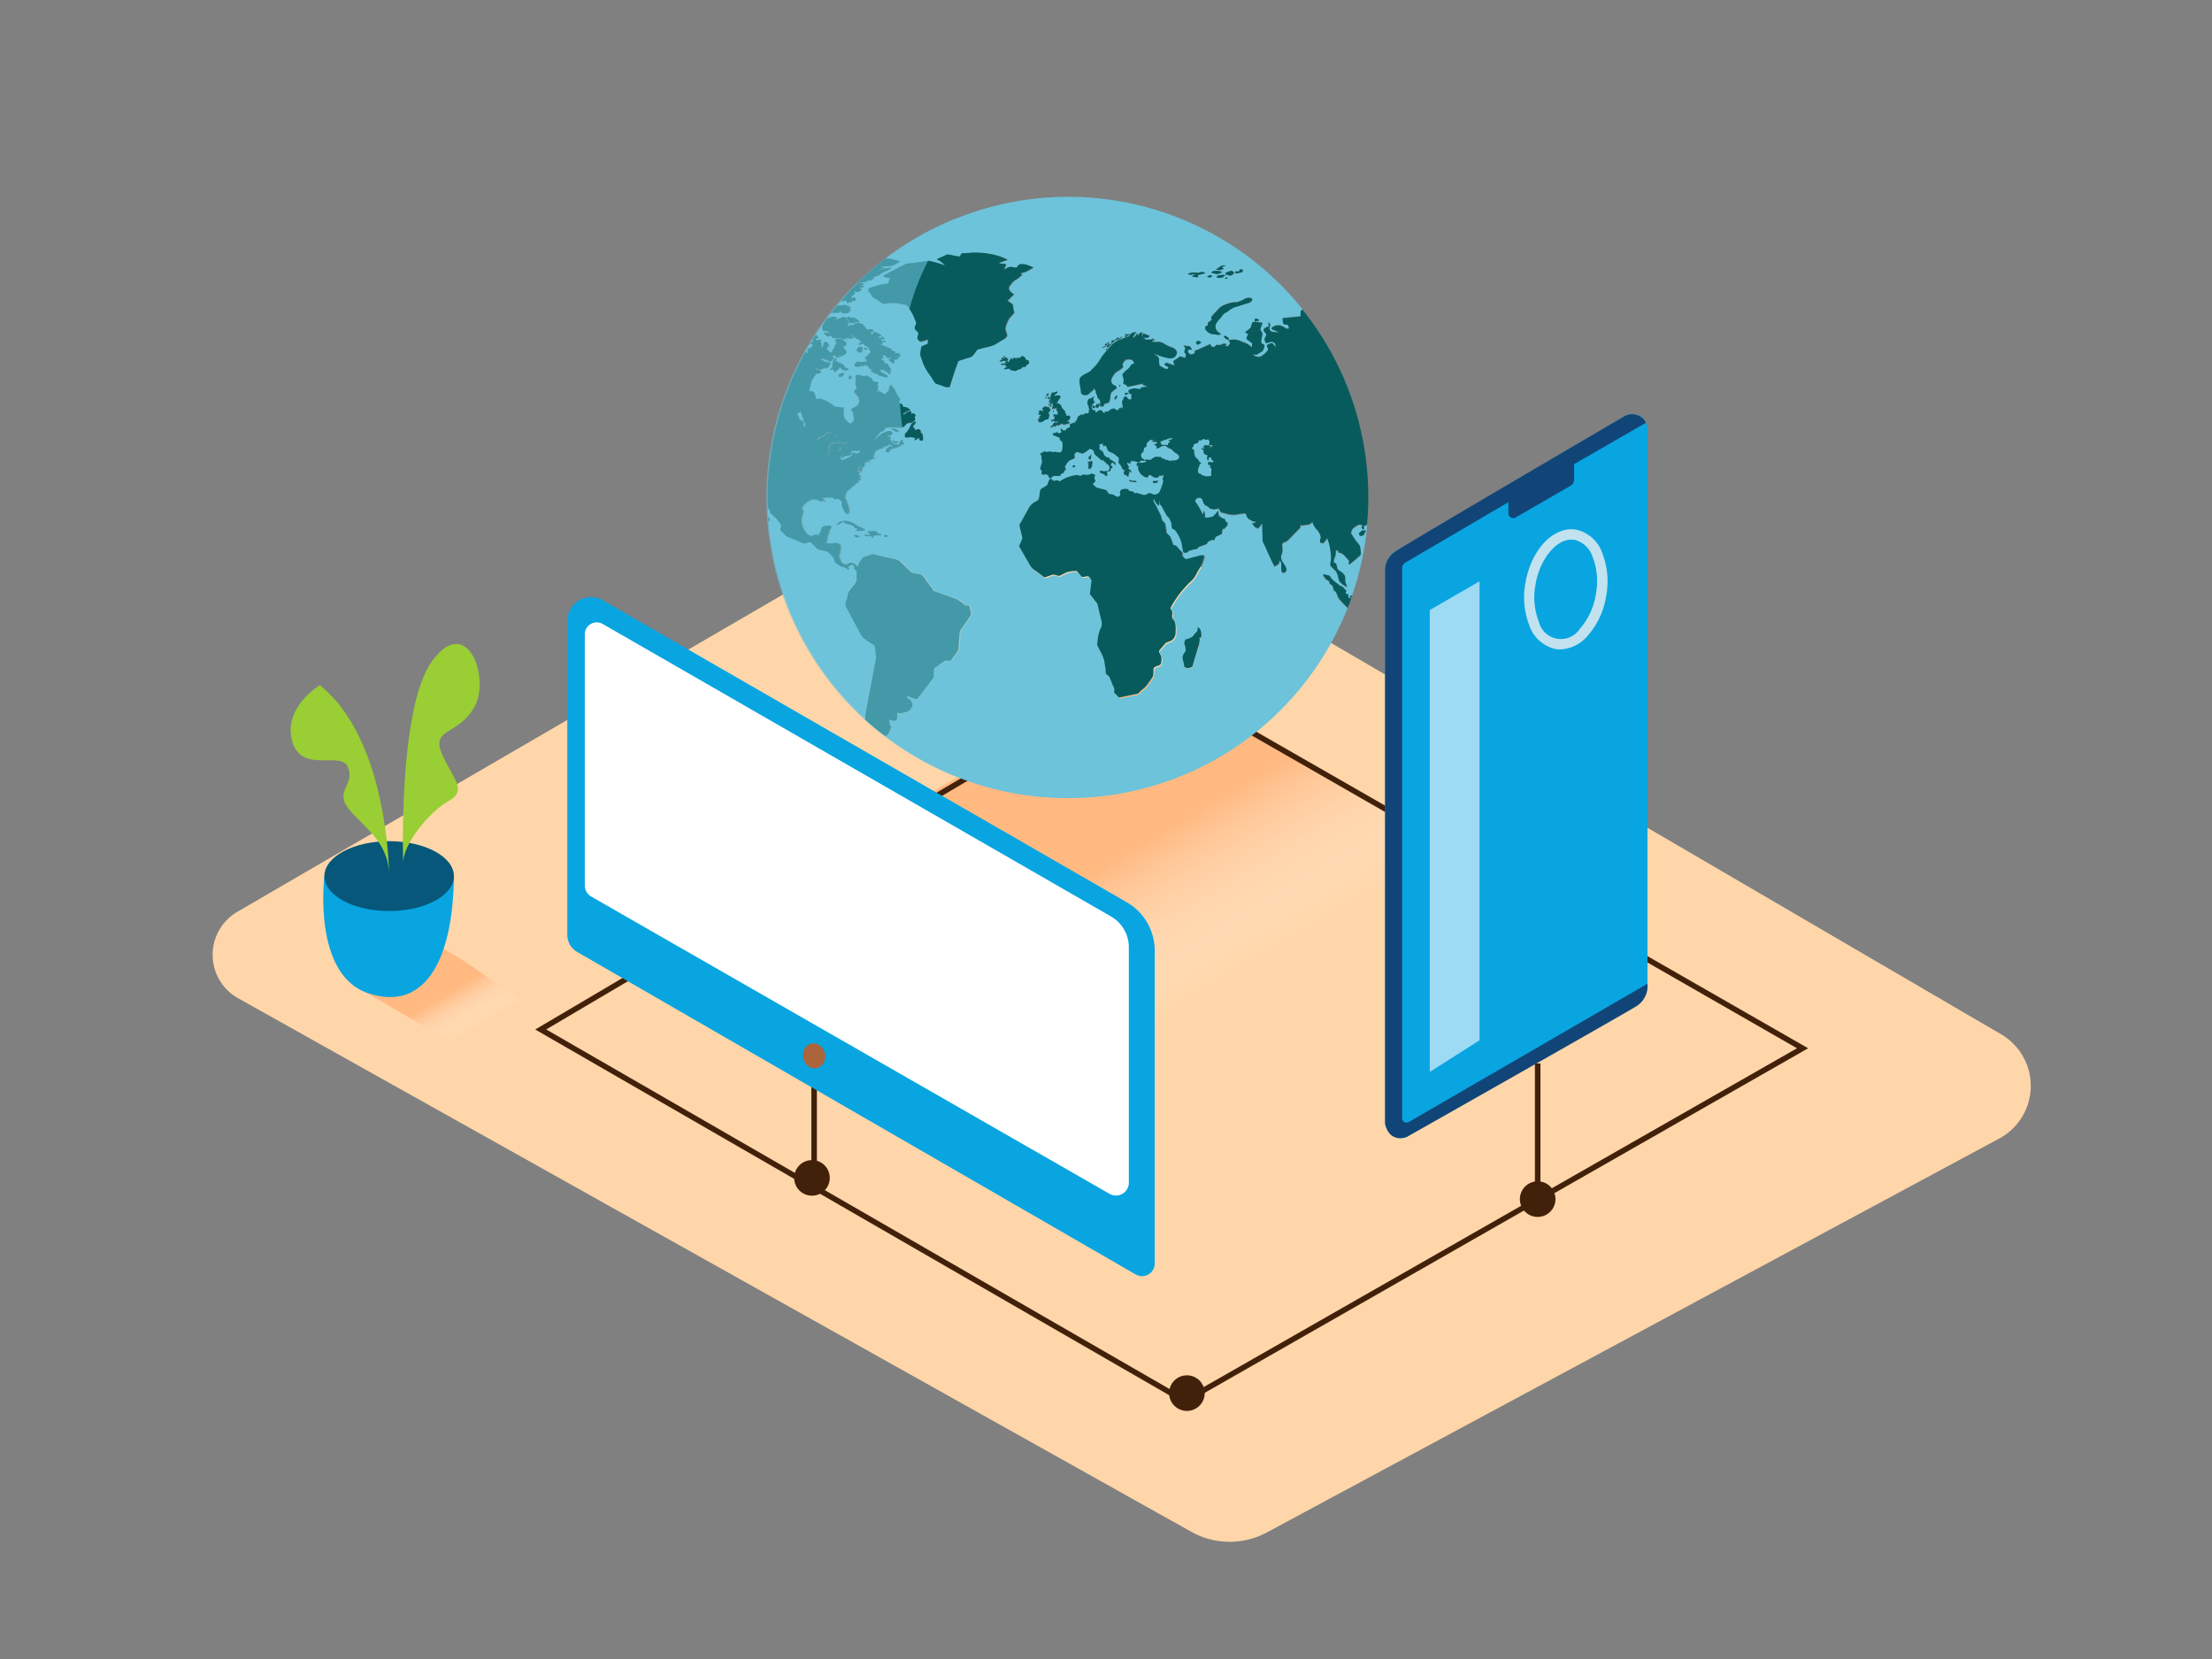<svg xmlns="http://www.w3.org/2000/svg" xmlns:xlink="http://www.w3.org/1999/xlink" viewBox="0 0 400 300"><rect x="0" y="0" width="400" height="300" fill="#808080" stroke="none"/><defs><linearGradient id="linear-gradient" x1="208.49" y1="185.91" x2="193.08" y2="160.1" gradientUnits="userSpaceOnUse"><stop offset="0" stop-color="#fff" stop-opacity="0"/><stop offset="0.99" stop-color="#ffa86a"/></linearGradient><linearGradient id="linear-gradient-2" x1="85.18" y1="186.61" x2="80.95" y2="179.53" xlink:href="#linear-gradient"/></defs><title>151-160</title><g style="isolation:isolate"><g id="Layer_2" data-name="Layer 2"><path d="M183.73,83,42.89,164.9A9,9,0,0,0,43,180.48L215.43,277a14.2,14.2,0,0,0,13.66.11l132.46-71.24a10.8,10.8,0,0,0,.33-18.83Z" fill="#ffd6a9"/><path d="M186.86,212.08c35.88-23.7,56.62-26,90-50.55-21.15-11-57.08-32.47-70.13-40.63l-88.95,51.95,67.39,39.25Z" opacity="0.63" fill="url(#linear-gradient)" style="mix-blend-mode:multiply"/><polyline points="219.15 128.29 325.96 189.56 214.25 253.35 97.78 186.16 195.84 128.29" fill="none" stroke="#42210b" stroke-miterlimit="10"/><path d="M293.76,75.26c-9.8,5.8-34,20.15-41.28,24.36a4,4,0,0,0-2,3.53v99.52c-.15,2,2.15,3.91,4,2.84l40.75-23.2a4.66,4.66,0,0,0,2.69-4.15V77.64A2.76,2.76,0,0,0,293.76,75.26Z" fill="#08a5e1"/><g opacity="0.79"><path d="M282.15,117.43a5.23,5.23,0,0,1-.92-.08,6.48,6.48,0,0,1-4.68-4.25,14.14,14.14,0,0,1-.68-7.83c1.08-6,5.12-10.2,9.2-9.48a6.48,6.48,0,0,1,4.68,4.25,14.14,14.14,0,0,1,.68,7.83h0a14.14,14.14,0,0,1-3.34,7.11A6.84,6.84,0,0,1,282.15,117.43Zm2-19.85c-2.78,0-5.65,3.49-6.46,8a12.26,12.26,0,0,0,.56,6.78,4.11,4.11,0,0,0,7.45,1.33,12.26,12.26,0,0,0,2.87-6.17h0a12.26,12.26,0,0,0-.56-6.78,4.7,4.7,0,0,0-3.28-3.13A3.25,3.25,0,0,0,284.17,97.59Z" fill="#f2f2f2"/></g><polygon points="258.55 110.31 258.55 193.84 267.55 188.12 267.55 105.11 258.55 110.31" fill="#fff" opacity="0.6"/><path d="M297.65,76.44l-13,7.49V86.7a1.33,1.33,0,0,1-.66,1.15l-9.92,5.73a.88.88,0,0,1-1.31-.76v-2l-18.63,10.92a1.18,1.18,0,0,0-.58,1V202.2a.8.8,0,0,0,1.21.69l43.15-25a4.28,4.28,0,0,1-1.9,4c-2.24,1.43-41.54,23.66-41.54,23.66s-3.11,1.41-4-2.31V103.16a4.09,4.09,0,0,1,1.69-3.32c1.8-1.31,41.61-24.58,41.61-24.58A2.82,2.82,0,0,1,297.65,76.44Z" fill="#124577"/><line x1="278.06" y1="192.31" x2="278.06" y2="216.91" fill="none" stroke="#42210b" stroke-miterlimit="10"/><circle cx="278.06" cy="216.84" r="3.22" fill="#42210b"/><circle cx="214.63" cy="251.92" r="3.22" fill="#42210b"/><path d="M155.13,51.17h0Z" fill="#6dc3da"/><path d="M146.83,61.58l-.18.29a1,1,0,0,1,.39-.1C147,61.59,146.95,61.57,146.83,61.58Z" fill="#6dc3da"/><path d="M146.11,63.89c-.14-.45-.31-.85.24-.93.23,0,.36-.24.53-.41s0-.27,0-.44l-.43.21a.69.69,0,0,1,0-.12q-.42.7-.82,1.42A4.55,4.55,0,0,0,146.11,63.89Z" fill="#6dc3da"/><path d="M157.6,123.1l.56-3a10,10,0,0,0,.25-1.32,7.32,7.32,0,0,0-.14-1.13,3.45,3.45,0,0,0-.12-1c-.13-.21-.57-.4-.77-.53l-1.14-.79a2.27,2.27,0,0,1-.73-1l-1.41-2.63-1.16-2.17c-.24-.44.17-1.27.27-1.73a3.09,3.09,0,0,1,.23-.92l.66-.85c.49-.63.91-1,.79-1.88,0-.2-.15-.31,0-.46s-.05-.31,0-.41c.06-.27-.54-.52-.47-.78s.06-.29-.2-.44-.19-.1-.39,0a2.06,2.06,0,0,0-.39.32c-.07.06.13.29.17.37-.38.16-.36.21-.54-.21-.08.23-.46-.16-.67-.2s-.18.1-.25.06l-.35-.27c-.24-.18-.71-.4-.87-.66s-.07-.55-.25-.76c-.45-.52-.72-1-1.35-1.16s-1.3-.17-1.68-.55l-1-1c-.22-.22-.53,0-.8.09-.6.18-1.21-.25-1.78-.48l-1.38-.56a1.75,1.75,0,0,1-.53-.22l-.9-.92c-.28-.28-.11-.45,0-.84s-.4-.76-.54-1a2.85,2.85,0,0,0-.48-.57l-1-.9c-.07-.07,0-.28,0-.37s-.16-.26-.21-.32l-.2-.26q0,.91.09,1.82c.12.11.28.28.26.43s-.12.23-.22.22A54.17,54.17,0,0,0,156.41,130c.06-.67.14-1.34.26-2Z" fill="#6dc3da"/><path d="M154.65,81.91c.34.33,1.07-.3.7-.46l.31-.27c-.21.09-.66.42-.81.36s-.61,0-.89.1C153.37,82.42,154.41,81.68,154.65,81.91Z" fill="#6dc3da"/><path d="M153.19,82.42a.57.57,0,0,0-.56.21c-.15.13-.25.29-.47.18a.37.37,0,0,1,.29-.28c-.08-.11-.09,0-.13-.18a3.8,3.8,0,0,0-.41.63l.33.09-.07.1c.45,0,.64-.18,1-.32a3.52,3.52,0,0,0,1-.56c0-.11,0-.17-.07-.24C154.07,82.26,153.39,82.43,153.19,82.42Z" fill="#6dc3da"/><path d="M145,75.9c0,.05,0,.1,0,.16a.17.17,0,0,0,.05-.09c.16.06.11.26.09.42,0-.09.13-.19.23-.14s-.06.24-.08.33a.8.8,0,0,1,.18-.09.52.52,0,0,0-.16.59c.06.21.19,0,.18-.15l.13,0c-.09-.19.07-.4-.06-.51a1.54,1.54,0,0,1-.27-.55c-.1-.25-.59-1.32-.37-1.44l-.05,0c-.07.09-.09.07-.19.09a.3.3,0,0,1,.2-.23l-.11-.09c-.16.28-.15.37.07.53-.17-.08-.5-.24-.57,0-.13.47-.05.38.29.47-.4.09.09.56.19.76l.14.08C144.94,75.88,144.92,76,145,75.9Z" fill="#6dc3da"/><path d="M246.68,95.43c0,.15,0,.45-.23.32-.07,0-.15-.38-.18-.47s.16-.09.25-.11a.9.9,0,0,0-1-.12c-.25.2-.85.5-1,.83,0,.1-.23.53-.18.62l.45.72c.21.34.48.65.72,1s.48.53.5,1c0,.31.19,1,0,1.25a24.81,24.81,0,0,1-2,1.69c-.23-.24.09-.59-.08-.77l-.67-.73A1.7,1.7,0,0,0,242,100l.05-.4c-.53,0-.43.1-.48.67a3.77,3.77,0,0,1-.32,1,1,1,0,0,0,0,.44c0,.28,0,.23.28.22s.3.84.34,1,.58.49.78.65a2.17,2.17,0,0,1,.58.66c.12.3,0,.73.07,1.05a7.41,7.41,0,0,0,.36.91,2.47,2.47,0,0,1-1.09-.65c-.34-.27-.37-.42-.51-.87a4.27,4.27,0,0,0-.41-1.24l-1-1c-.14-.16.06-1,.08-1.23a8.93,8.93,0,0,0-.09-1.36,10,10,0,0,0-.59-2.41l-.51.63c-.22.27-.2.26-.52.19s-.32,0-.26-.42c0-.16.16-.59.09-.73a3,3,0,0,0-.79-1.34,3.13,3.13,0,0,1-.7-1.29c-.19.13-.46.43-.69.46l-1.19.17c-.05,0-.3,0-.34,0s.05.35,0,.42l-.59.6-1.66,1.71a3,3,0,0,1-.8.4c-.3.14-.19.36-.18.72a4.15,4.15,0,0,1,0,1c-.07.27-.29.7-.22,1a1.89,1.89,0,0,0,.44,1,3.36,3.36,0,0,1,.5.94c.27.63-.8,1.19-.88.33a7.58,7.58,0,0,1,0-1.1c0-.37-.12-.42-.37-.69,0,.26,0,.53-.19.67l-.68.44c-.63-1.19-1.16-2.41-1.7-3.64a6,6,0,0,1-.46-1,4.77,4.77,0,0,1,0-.83q0-1.18-.07-2.36l-.5.68c-.17.23-.19.2-.46.19s-.67-.6-.88-.84c.22,0,.69,0,.72-.33a1.49,1.49,0,0,1-.4,0,4.56,4.56,0,0,1-1-.55c-.2-.11-.33-.63-.43-.85s-1.78.13-2.06.17a5.67,5.67,0,0,1-1.85-.31c-.27-.06-.57,0-.71-.3-.25-.48-.19-.62-.67-.45A1.81,1.81,0,0,1,219,92c-.26,0-.43-.37-.67-.48a1,1,0,0,1-.69-.72c-.14-.3-.2-.7-.52-.75-.56-.08-.55-.06-.94.39-.13.16.33.72.43.88.35.58.64,1.2,1,1.8,0-.27.09-.54.13-.82a2.59,2.59,0,0,1,.2,1.29,3.47,3.47,0,0,0,1.43-.18,6,6,0,0,0,1-1.13c0,.34-.06.9.22,1.09a3.58,3.58,0,0,0,.52.36c.16.07.35,0,.44.18s.18.47.32.5.14.21.13.46-.53.68-.69.87c0-.08-.07-.15-.08-.23a1.66,1.66,0,0,0-.21.8c0,.3-.11.27-.36.39l-.76.37c-.15.07-.15.5-.29.57s-.31-.1-.43,0l-.56.24c-.26.11-.22.46-.46.54l-1.27.46c-.13,0-.15.11-.23.23s-.23.14-.41.17c-.37.07-.73.19-1.09.29s-.32.37-.61.37c-.45,0-.49.1-.58-.37l-.27-1.43a5.45,5.45,0,0,0-.88-1.87c-.22-.38-.26-.45-.65-.59-.23-.08-.22-.77-.27-1a3.9,3.9,0,0,0-.45-1c-.1-.19-.32-.29-.44-.5l-.75-1.36c-.13-.22-.22-.61-.52-.53,0-.28.08-.56.11-.84l-.33,1a4.59,4.59,0,0,1-.82-1.25c-.27.34.2.91.36,1.21l.93,1.89c.18.38.12.8.39,1.1.12.12.41.33.44.52s.1.64.15,1,0,.54.15.68a3.55,3.55,0,0,1,.57.55,8.21,8.21,0,0,1,.55,1.49c.06.16.5.13.62.26l.52.6c.29.33.87.7.42,1.13.3.09.63.71.87.65l2.48-.66c.15,0,.59-.23.72,0s-.21.93-.25,1.1a8.08,8.08,0,0,1-.94,1.86,6.41,6.41,0,0,1-.87,1.43,18.91,18.91,0,0,0-2.91,3.3c-.17.28-1.23,1.74-1.06,2a1.26,1.26,0,0,1,.27,1.09,1,1,0,0,0,.29.93c.45.61.3,1.55.33,2.31a1.72,1.72,0,0,1-.88,1.44c-.25.12-.76.24-1,.46l-.74.87c-.22.25-.49.37-.35.71s.43.73.41,1a3.83,3.83,0,0,1-.13,1.18c-.13.21-.75.36-1,.46s-.27.33-.32.76a3.26,3.26,0,0,1-.11,1,17.75,17.75,0,0,1-1.28,1.81,10.51,10.51,0,0,1-.85.73c-.16.14-.47.53-.67.57l-2.22.47-1,.21c-.16,0-.49-.4-.61-.51-.4-.36-.39-.35-.33-.93,0-.22-.23-.62-.3-.81l-.52-1.29c-.1-.26-.42-.45-.61-.64s-.12-.72-.15-.9l-.23-1.47a6,6,0,0,0-.72-1.77l-.57-1.15c-.08-.17,0-.49.06-.66a6.58,6.58,0,0,1,.55-2.36c.4-.7.15-1.26,0-2l-.55-2.35c-.06-.24-.37-.52-.51-.7l-.8-1.07c-.14-.19,0-.44,0-.68.06-.49.11-1,.17-1.46s.07-.44-.17-.78-.26-.42-.7-.39c-.25,0-.75.17-.93,0l-.77-.94a5.28,5.28,0,0,0-1.86.21l-1.11.56c-.29.15-.42.07-.73,0a1.29,1.29,0,0,0-.86-.08l-1.21.43c-.19.07-.41-.19-.56-.31l-1.16-.84a2.88,2.88,0,0,1-1-1l-1.48-2.57-.47-.83c-.07-.13.19-.61.24-.74s.34-.65.29-.9L184.58,96a4.05,4.05,0,0,1-.23-1.05,2.24,2.24,0,0,1,.32-.57l1.42-2.58a3,3,0,0,1,1.31-1.14c.3-.19.43-.19.48-.56l.21-1.36c.08-.54,1.15-.63,1.36-1.16.15-.36.21-.87.58-1,.1,0,.36.47.66.4.13,0,.43-.16.56-.1s.34.24.4.2a10,10,0,0,1,.88-.52,6.78,6.78,0,0,1,1.83-.57,1.76,1.76,0,0,1,.57-.06,1.45,1.45,0,0,0,.45.15c.15,0,.3-.18.44-.21a2.1,2.1,0,0,1,.41,0,1.55,1.55,0,0,0,1-.12c.28-.17.55.05.84.18-.22.48-.26.49,0,.95.11.21-.33.52-.47.68.23.21.52.6.82.67l1.51.4c.39.1.28.53.67.7s.66.09,1,.31.67.39,1-.17c.07-.13-.15-.33-.08-.45s.17-.41.27-.44a1.91,1.91,0,0,1,1.22-.08c.11,0,0,.26.15.28l.69.14c.18,0,.19.13.29.31s.23-.12.31-.09l1.1.32a.83.83,0,0,0,.84-.07c.42-.21.46-.27.88-.07a1.07,1.07,0,0,0,1.49-.47c.14-.39.83-1.61.56-2s.2-.8.12-.89-.24.07-.32.13-.24-.13-.35-.11-.26.32-.39.39a1.67,1.67,0,0,1-.51,0c-.32,0-.45-.33-.74-.38s-.35-.15-.43.07-.08.24-.33.29-.64-.29-.83-.4c-.36-.21-1-1.25-.6-1.69l-.39,0c-.06-.43.5-.55.74-.56a1.93,1.93,0,0,0,1.07-.24l-.37-.19c.08-.21.53-.12.73-.09.38.05.4-.05.7-.25a1.36,1.36,0,0,1,.7-.31,2,2,0,0,0,.87,0c-.07.12.05.23.18.3s.13-.17.34.12c.08.11.65.19.83.27s.5-.06.82,0a1.29,1.29,0,0,0,.9-.28c.25-.16.11-.6,0-.77s-.5-.3-.74-.53-.46-.55-.81-.59a3.36,3.36,0,0,1-.35-.21c-.14-.09-.27-.2-.4-.3l.11-.16.38.08c-.12-.41.15-.54.45-.53-.14-.12-.34-.23-.41-.39h.38c-.09-.29.29-.08.34-.26s-.24-.12-.33-.1a1.22,1.22,0,0,0-.89.36v-.11a1.34,1.34,0,0,0-.77.4l.06-.14c-.36,0-.2.41-.05.58s.47.11.77.11c-.21.38-.46.1-.69.22s-.72.56-1,.34c.16-.45,0-.39-.42-.57.18-.1.89-.35.41-.52a1.35,1.35,0,0,0-.48,0c-.11,0-.27-.17-.36-.23.2,0,.44.12.55-.1-.21.11-.75-.14-.88,0s-.55.47-.58.69a1.88,1.88,0,0,1-.08.52c-.07.1-.35.09-.37.21-.08.39-.06.67-.37.88s-.23.56-.09.85.59.41.56.5c-.08.25-.53-.07-.7.09l-.73.68c0-.26.12-.31.3-.42-.14-.06-.3-.06-.47-.12a4.47,4.47,0,0,0-.62-.1c-.11,0-.26.06-.36.1s0,.22,0,.27-.34,0-.51-.1c-.19.21,0,.4.13.6s.17.26-.06.5c.3.21.64.29.57.73-.18-.14-.31-.31-.5-.07.24,0,.26.19.09.33s-.09.22,0,.44c-.2,0-.36,0-.45-.21s-.17-.13-.32,0c-.16-.54-.27-.59.15-.93-.39,0-.39,0-.62-.4-.13-.2-.23-.53-.4-.67s-.19-.44-.16-.86-.09-.38-.38-.61a3.06,3.06,0,0,0-1.29-.78c-.12,0-.39-.38-.44-.51a1,1,0,0,0-.43-.7c-.13.39-.29.2-.34-.09s0-.21-.3-.13-.48.11-.29.45c.07.12-.17.4,0,.56a2.85,2.85,0,0,1,.59.45c.13.19.11.48.29.64s.32.33.59.35.48,0,.21.22c.25.2,1.49.72,1.18,1.14-.13-.07-.49-.56-.63-.42a.56.56,0,0,0-.22.38c0,.18.07.17.2.27.36.28-.25.36-.22.53s-.46.67-.44.27a.51.51,0,0,0-.17.68c.12.24-.37.32-.43.13-.11-.36-1.29-.31-.83-.83a2.19,2.19,0,0,0,1.47,0c.15-.1,0-.21.18-.3s-.17-.8-.25-.81-.34,0-.31-.17a.19.19,0,0,0-.29-.19c0-.16-.33-.43-.47-.41s-.4-.22-.58-.4-.77-.48-.87-.92-.1-.44-.44-.62c-.18-.1-.4-.17-.53,0a4.49,4.49,0,0,1-1.15.76l-.93-.31c-.16,0-.41.29-.52.4s.12.53,0,.7-.54.27-.71.36c-.5.26-.66.67-1,1.19-.09.15.3.29.11.55s-.42.41-.33.6c-.11,0-.37,0-.43.14s-.18.38-.28.39a7,7,0,0,1-1,0c-.29,0-.45.34-.68.41s-.57-.39-.32-.57c-.25.12-.37-.3-.68-.12s-.44-.07-.66.1a2.06,2.06,0,0,0,.07-.56l0-.31c0-.11-.12,0-.16,0-.19-.29-.05-.36,0-.69s.31-.81.18-1.11a1.55,1.55,0,0,1,0-.9c-.18.14-.29-.13-.22-.3s.39-.16.51-.17l-.05-.1c.3-.27.45.1.71,0a1.25,1.25,0,0,1,.88,0c.29.09.52-.05.78,0a1.62,1.62,0,0,0,.7.08c.5-.11.44-1.09.43-1.49s.06-.5-.29-.61-.23-.44-.19-.55c-.19,0-.12-.07-.2-.11s-.31-.05-.34-.08-.21-.2-.4-.19a.27.27,0,0,1-.31-.15c.05,0,.11,0,.16,0a.32.32,0,0,1-.21-.3,1.17,1.17,0,0,0,.63-.11c.38-.27.16.22.41.15.09,0,.56-.1.54-.23a2.19,2.19,0,0,0-.19-.59c.1,0,.29,0,.33.09s0,.17.17.18a1.07,1.07,0,0,0,.67-.09c-.07,0-.13-.05-.19-.06a1.42,1.42,0,0,1,.61-.36c.29-.14,0-.34.13-.57s.52-.21.65-.27a1,1,0,0,1,.62-.08c-.09,0-.33-.06-.34-.16s.23,0,.25-.07,0-.15,0-.21a1.26,1.26,0,0,0,.25-.59c0-.12.23-.1.31-.19.26-.32.53-.13.84-.23,0,0,0-.16.08-.18l.26,0a1.52,1.52,0,0,1,.41,0c0-.25.16-.18.34-.21-.09,0-.36-.26-.23-.36s0-.15,0-.37.07-.36-.13-.52-.12-.22-.13-.43.06-.76.43-.78.53-.32.8-.46c-.19.28-.29.88.12,1-.24.39-.7.52-.62,1s.42.7.77.54l-.14.31c.35.2.64-.29.94-.33a.63.63,0,0,1,.43.28c.06.2.24.25.41.34a.57.57,0,0,0,0-.19l-.29,0c.21-.13,1-.15,1.11-.34a1,1,0,0,1,1.25-.24L201.7,74c0,.33.45.37.62.17s.09-.27.13-.31.13,0,.17,0,.26-.15.34-.28a.86.86,0,0,1-.21.31c.55.27.22-.74.21-1a.69.69,0,0,1,.17-.51c.12-.14,0-.36.21-.5.49-.36.61.44,1,.47.2,0,.34-.27.31-.45s.08-.57,0-.6-.16.09-.2.06a2.47,2.47,0,0,1-.22-.23c-.05-.06-.15-.47-.1-.49a2.37,2.37,0,0,1,1.14-.32l.84.1c.38,0,.06-.09.29-.24s.36,0,.54-.14.39,0,.53.05c-.08-.26-.6-.35-.82-.45,0-.06,0-.16.08-.21-.78.15-1.58.34-2.38.5-.08,0-.41.14-.46.05a.73.73,0,0,0-.46-.4c-.31-.13-.28-.1-.23-.46a1.2,1.2,0,0,0,0-.6,2.41,2.41,0,0,1-.18-.72c0-.15.35-.4.45-.52.25-.29.6-.47.84-.78.13-.15.32-.52.48-.6s.4.08.31-.24a.78.78,0,0,0-.8-.59c-.54,0-.59,0-1,.38-.24.27-.37.49-.17.83s-1.3,1.07-1.42,1.23c-.37.46-1,1.21-.59,1.9.17.3.66.29.82.63s-.3.45-.48.6-.54.37-.6.79a5.16,5.16,0,0,1-.17,1.14c-.18.42-.5.42-.86.5-.14,0-.14.21-.18.35s-.16.12-.32.14-.28.08-.33-.2a1.27,1.27,0,0,1,0-.53c.11-.3-.32-.65-.49-.88s0-.28-.08-.4a2.5,2.5,0,0,1-.23-.47c0-.15.1-.42-.07-.45s-.17-.29-.22-.44c-.1.4-.18.44-.5.67s-.4.4-.63.54-1.25.1-1.27-.44-.28-1.33-.25-2,.07-.58.49-.93a3.65,3.65,0,0,1,.75-.44,2.44,2.44,0,0,0,.85-.54c.22-.25.45-.49.7-.72a7.84,7.84,0,0,0,1.14-1.73,11.66,11.66,0,0,1,1.33-1.57A4.81,4.81,0,0,1,202,61.6a16.27,16.27,0,0,1,2-.75c.27-.08.41-.51.65-.66a1.47,1.47,0,0,1,.85-.15,2,2,0,0,0-.6,1c.3-.06.57-.57.76-.82q0,.23.09.46l.41-.55c.06-.08.41,0,.51,0l-.25.43c.36.28.15-.4.45-.28l.94.37c.26.11-.23.35-.33.38a2.88,2.88,0,0,1-.77-.07c.12.21.36.14.46.39,0,.06.34,0,.45,0,.27,0,.52.14.7-.1s.41.13.53.19c-.07.25-.3.09-.48,0-.08.52.82.32,1.06.32a2.22,2.22,0,0,1,1.19.4,6.46,6.46,0,0,0,1.24.59,1.35,1.35,0,0,1,.92.72c.13.39.11.38-.11.72s-.18.34-.4.41a1.63,1.63,0,0,1-1.14.07,10.61,10.61,0,0,1-2.51-.85c.25.25,1,.72,1,1.09s-.06,1.13.28,1.28.88.61,1.26.45c.22-.09.11-.45-.11-.45s-.32-.2-.47-.4c.35-.32.37-.25.81-.1l1.05.37a5.5,5.5,0,0,1-.27-.8l.79-.53c.14-.09.4-.36.56-.31l.84.25c0-.16.17-.46.11-.61s-.29-.49-.31-.43c.06-.26.13-.51.19-.77,0-.09-.28-.36-.34-.44l1,.13c.25,0,.42.42.58.63-.17,0-.66,0-.75.13s.13.42.29.63.44.08.7,0,.09-.28.26-.51.37-.17.48-.22l.92-.42,1.4-.63c.13.44.13.44.54.54s.41-.43.64-.41a1.32,1.32,0,0,0,.87-.06,1,1,0,0,1,.85-.07l-.18.31c.43.13.41.15.7-.23s.09-.39-.17-.73a3,3,0,0,1,2.09.08l1.25.5a4.74,4.74,0,0,1,.87.66c0-.16.18-.69.05-.78l-.92-.69c-.2-.15.12-.58.21-.79s-.4-.36-.54-.45l.91-.72c.21-.17.29-.75.38-1s1.55,0,1.89,0l-.39,1.06c-.07.19.25.61.33.79s-.35,1.7-.1,1.87.63.23.48.61c-.09.21-.19.7-.38.82l-1,.6c-.14.09-.58-.06-.75-.08a1.51,1.51,0,0,0,1.45.45,4.38,4.38,0,0,0,1.27-1.1c.37-.37-.58-.94.2-1.17.15,0,.57-.27.69-.14l.59.69c0-.3,0-.59-.25-.76a.7.7,0,0,0-.73-.17c-.09,0-.85.18-.87.11s-.25-.58-.15-.78.41-.58.24-.83-.54-.59-.4-.81.46-.34.76-.46,0-.62,0-.75c.17,0,.49.41.39.59-.23.43-.2.42,0,.85s1.36.29,1.66.32a13.37,13.37,0,0,1-1.28-.53c-.49-.23.36-.59.55-.65a1.75,1.75,0,0,1,1.41.18,3.14,3.14,0,0,1,.51.31c.16.11.38,0,.56,0a2.26,2.26,0,0,0-.23-.63c-.11-.11-.53-.09-.68-.11s-.24-.9-.27-1.12l2-.2,1.11-.11c.25,0,.15-.28.15-.53,0-.48,0-.49.35-.71l0,0a54.31,54.31,0,0,0-75.39-9.15,2.24,2.24,0,0,1,.81,0,11.2,11.2,0,0,1,1.83.49,5.25,5.25,0,0,1-1.59.81l-2.11.16,1,.16-1.65.49,2.7-.54c0,.44-1.21.74-1.58,1a3.87,3.87,0,0,1-.94.58l-1.05.22.66,0a2,2,0,0,1-.67.53c-.21.11-.49-.05-.71-.11l.1.33c-.58.12-1.16.18-1.74.24h0c.32,0,1.13-.06,1.06.31h-1c.24.06,1,.09,1,.45l-.87.11.5.27a1,1,0,0,1-.66.49c-.18.06-.57-.2-.68-.11s.32.25,0,.51c-.1.09-.63.47-.52.63s.13.13.31,0,.19,0,.35.07.08.29.09.4-.23.13-.3.15-.19-.1-.22-.09-.12.19-.21.22l-.87.27c.06-.26.15-.34-.05-.5s-.25.17-.45-.05c0,.32-.31.24-.49.08l-.73.86.07,0c.27-.1.49,0,.75-.05a1.76,1.76,0,0,1,1.66.51l-.36.27a.75.75,0,0,1,.43.17c-.26.09-.36.06-.44.34,0,.13-.6.14-.72.16a1,1,0,0,1-.55-.11c-.23-.08-.06-.42-.37-.42,0,.12,0,.25.07.37-.23,0-.69.25-.77-.08-.09.33-.5.24-.66,0,0,.07,0,.15,0,.22h-.22l-.82,1.08a1.6,1.6,0,0,1,.33-.2,2.16,2.16,0,0,1,1.39-.17l-.11.43a5.71,5.71,0,0,0,1.12-.38,1.53,1.53,0,0,1,.55,0c.21,0,.16.29.27.44s.21.14.31.36.11.32-.05.62.07.25.22.1.24-.25.56-.06c.09.05.35-.27.43-.35s.44-.08.59-.1a1.57,1.57,0,0,1,1,.4c.19.18.64.89.83.83s.88-.18,1,.27c-.11.07-.59.27-.55.4.11.3.46.06.56-.17s1.16.39,1.37.49c-.09.29-.48.29-.71.37.18,0,.39,0,.32.26.19-.1.46-.15.5-.42.18.12.46.24.45.51a.92.92,0,0,0-.72.19,1,1,0,0,0,.5.13c.32-.06.3-.07.42.27l-.63-.13.07.42-.44.05c.52.24,1.05.44,1.59.64a1.12,1.12,0,0,1,.54.4c.23.25.38.24.7.28l-.21.33a2.43,2.43,0,0,1,.81,0c.33.14.2.35.16.71-.16,0-.42-.14-.53,0l.38.18c-.38.2-.53.39-.89.14a2.09,2.09,0,0,1,0,.85,2.35,2.35,0,0,1-1-.76c.19-.09.48-.12.39-.42-.12,0-.39.21-.51.18s-.32-.35-.48-.43-.31-.12-.42,0,.13.23.14.5l-.41-.05.13.42c.21-.08.25-.18.33.06l.19.6c.06-.31.22-.17.4-.09s.21.17.26.45.25.15.36.33a2.33,2.33,0,0,1,.08.65l-.25-.33c-.15.26.23.33.12.6-.06,0-.13,0-.18-.05l.12.31c-.11,0-.38-.33-.55-.43l-.9-.57c0,.08,0,.18.08.26l-.53-.24.3.52c.07.12.35.1.46.18l.55.39c.18.13.11.22.08.45L159,68c-.18,0-.17-.27-.28-.3l-.75-.19.08-.13a1.07,1.07,0,0,1-.63-.23l.4-.2c-.23-.12-.49-.1-.63-.32-.25-.39-.25-.63-.64-.37,0-.17-.09-.26-.25-.23,0,.07,0,.16,0,.23-.22-.05-.47-.2-.65,0s-.49.12-.74.13-.42-.31-.34-.46.44-.27.4-.52a3,3,0,0,0,1.14.08c.09,0,.64-.11.67-.19s-.32-.38-.41-.45l.91-.92c.08-.08.22-.14.16-.25l-.38-.71c-.2-.36-.6-.26-.79-.58s-.12-.23-.37-.13l-.56.21c0-.47.08-.4.49-.52-.22-.18-.7-.81-1-.53,0-.13,0-.25-.07-.37s-.23,0-.3,0-.2-.57-.51-.27c.25.07.28.2.4.44a2.68,2.68,0,0,1-1.55-.16l.44.42c-.2.07-.25-.18-.43-.2s-.11.18-.19.15l-.36-.14a4.13,4.13,0,0,0-1.21-.07,1.28,1.28,0,0,1-.55-.15c-.22-.2.07-.31-.33-.27-.18,0-.28.19-.5.06a1.71,1.71,0,0,1-.72-.68l1.15.1c-.38-.41-.73-.35-1.26-.41-.06,0-.11-.58-.13-.66s.2-.56.27-.74l0-.06q-.75,1.05-1.46,2.14c.16.18.36.35.47.48l-.67.45c.22.09.4.23.6.09s.39,0,.6.14l-.32.22c.21.18.33.19.26.48s-.12.35.14.51a1.1,1.1,0,0,0,.26-.6c0-.1.1-.52.28-.41s.53.23.56.38.21.53-.09.63c0-.06,0-.12,0-.18-.62.35.76,1.59.82.92,0-.19,0-.3.13-.42s.27-.19.27-.29c0-.5,0-.48.43-.66-.17-.27-.33-.39-.26-.71s.24-.24.52-.19.68,0,.81.16a.94.94,0,0,0,.66.4c-.14.26.09.43-.07.62s-.43.07-.57.09a2.06,2.06,0,0,0,.42.71c.22.21.33.38.08.69a3,3,0,0,1-.77.47c-.21.13-.36-.15-.53-.31l.26.59-.4-.21.05.16-.41-.1c-.09,0,0-.26-.11-.25s-.49-.08-.6.16l.38.22a1.64,1.64,0,0,1-.46.58c-.3.17-.41,0-.73-.14a3.13,3.13,0,0,0-1.46-.26l1.12.57a3.61,3.61,0,0,0,1,.13c-.12.2-.32.76-.52.85s-.27.17-.4.17-.31-.07-.44,0c-.41.29-.45.31-.92.17l-.89-.24.59.27s-.07.09-.12.13a.66.66,0,0,1,.65.09c.15.08.38.3.13.42a1.15,1.15,0,0,1-.68.11c-.09,0-.25.33-.3.41a4.15,4.15,0,0,0-.71,1.23c-.11.51-.21,1-.32,1.54.21,0,.66.05.81.19s.27.76.36,1c.15.42.24.27.64.18.21,0,.45.1.64.17a5.8,5.8,0,0,1,1.56.8c.17.12.49.47.69.49l.89.1c.11,0,.68,0,.67.13,0,.41,0,.83-.05,1.24,0,.58.55,1,.89,1.43s1-.35,1-.7l-.18-1.11c0-.2-.29-.46-.4-.62.36-.24,1.06-.5,1.32-.86a1.53,1.53,0,0,0,0-1.49,4.39,4.39,0,0,1-.56-.6c-.23-.32-.3-.29,0-.56s.34-.25.22-.67c-.06-.23-.21-.5-.13-.73a1.12,1.12,0,0,0,0-.91c-.08-.26.08-.35.35-.39.49-.06.94.37,1.43.14.31-.14.39,0,.67.22s.52.26.56.44.22.48.52.43a1,1,0,0,1,.63.19c-.13.22-.21.28-.16.53a1.18,1.18,0,0,1,0,.68c.07,0,.13,0,.2,0-.12.15-.46.39-.27.56.31-.94,1.44,1.11,1.68-.16.05.06.15.06.2.12.13-.27.33-.53.28-.83s.27-.63.48-.58l-.08.34c.49,0,.82,1,1,1.43.13.22.52.67.54.93s-.24.34-.21.47.26.21.3.24a1.8,1.8,0,0,1,.4.32c.09.15-.06.31.14.32a1.33,1.33,0,0,1,.85.24c.21.15.64.35.17.42a5.11,5.11,0,0,0-.77.23c.16.06.36-.06.53-.11-.11.21-.48.23-.69.29s-.14.46,0,.32a.52.52,0,0,1,.3-.19c.12,0,.08-.11.15-.15a1.44,1.44,0,0,1,.6-.17.31.31,0,0,1-.22-.12c.15,0,.44,0,.5.19s-.17.21,0,.39c.17-.31.37-.15.63-.06s0,.47,0,.59.18.31,0,.58a1.62,1.62,0,0,1-.58.36c-.2.05-.4,0-.64.08a1.13,1.13,0,0,0-.5.41,1.16,1.16,0,0,1-1.17.39,9.13,9.13,0,0,0-1.54,0c-.46,0-.94-.13-1.07.49,0,.16-.48.21-.61.3a4,4,0,0,0-.55.59,6.81,6.81,0,0,1-.84,1c.62-.3,1-1,1.58-1.27.43-.21,1.59-.86,1.89-.09l-.16-.06c.31.21-.11.37-.27.51s-.37-.13-.6,0c.09,0,.32.28.33.27a.71.71,0,0,1,.43,0,.74.74,0,0,1-.28.44c.07,0,.16,0,.24,0-.12.33.23.59.48.65l-.08.06c.36.18.72.32,1,.09l0,.17a.49.49,0,0,0,.21-.06c-.22-.28.22-.68.37-.91.28.1.12.35.06.58.21-.16.5.16.32.23a1.24,1.24,0,0,1-.71.2c.06,0,.09.13.14.18L162,81a1.07,1.07,0,0,0-.33.16c-.13.11-.16-.15-.27-.06s-.38.47-.6.68-.29-.06-.38-.09c-.31-.44.44-.83.69-1s.09,0,.18.1.27-.06.42-.19c-.2,0-.45-.08-.62,0a.7.7,0,0,1,.16-.32c-.23-.06-.52.24-.71.37s-.12-.1-.27.07-.24,0-.34,0c.15.48-.66.31-.77.52l-.1-.1c-.13.26-.24.29-.48.38s-.17.18-.23.35-.56,1.1.07,1l-.05-.12a.72.72,0,0,1,.13.15c-.19.13-.41,0-.61,0s-.07.27-.21.28a1.8,1.8,0,0,0-1.07.33c.29,0,.52-.18.8-.22l-.09.07c.08,0,.16,0,.23,0a1.24,1.24,0,0,1-.54.21c-.18,0-.49-.05-.59.14.43,0-.19.87-.35,1,.1-.18-.21-.3-.28-.51,0,.25.33.6.22.83a5.12,5.12,0,0,0-.39.76h0a1.31,1.31,0,0,1,.15-.48c-.11-.07-.06-.3-.28-.24a2.15,2.15,0,0,1,.11-.5s.16-.36,0-.24c-.37.27-.26.44-.16.89a1,1,0,0,0-.35-.18c.09.14.32.18.39.31s-.08.4,0,.5.3.09.24.39-.2.22-.41.29c.18,0,.5-.06.45.21,0,.11-.4.12-.5.14.06,0,.1.09.16.12s-.13.08-.23.08c.09.22.22,0,.37.11l-.31.17c-.08,0-.19-.09-.26-.05s-.25.37-.34.49-.29.05-.4.2a1.45,1.45,0,0,1-.34.39,1.7,1.7,0,0,0-.85,1,1.34,1.34,0,0,0,.07,1,9,9,0,0,1,.49,1.33c.07.25.14.89,0,1.07s-.25.32-.41.09c-.05-.07-.34-.33-.35-.36a3.15,3.15,0,0,0-.22-.53c-.09-.19-.18-.31-.13-.54l-.1.09c-.09-.29.18-.72-.11-.92s-.4-.53-.71-.43-.34.18-.49.07a2.15,2.15,0,0,0-.47-.31c-.27-.07-.72.28-.8-.17-.05.4-.93.11-1.19.32.18,0,.86.1.35.34.05,0,.33.12.34.17a.15.15,0,0,1-.19.18c.07-.18-.2-.25-.33-.33,0,.13,0,.17,0,.27-.12-.26-.23,0-.4-.11s-.3-.31-.55-.22-.33-.08-.46-.13-.64.19-.88.29c-.39.16-1.33.86-1.33,1.42,0,.17.23.35.24.52a1.63,1.63,0,0,1-.12.42,3.58,3.58,0,0,0-.22.95,3.41,3.41,0,0,0,.56,2.08c.26.4.36.68.8.8.09,0,.23.25.31.22l.53-.2a1.61,1.61,0,0,1,.48-.11c.13,0,.23.16.29.13a1,1,0,0,0,.23-.11s-.06-.14,0-.2a.71.71,0,0,0,.29-.39c.1-.34.07-.75.44-.89a2.75,2.75,0,0,1,.8-.16c.21,0,.79-.1.61.35-.07.17-.31.69-.44.71.07,0,0,.1.18.1-.06,0-.1.11-.15.15l0,0,.08-.06a3.41,3.41,0,0,0-.17.64.41.41,0,0,1-.1-.37,1.25,1.25,0,0,0-.14.24c.28,0,0,.54.05.74s-.21.5-.33.62a6.56,6.56,0,0,0,1.2.1c.17,0,.29-.12.45-.1a2.35,2.35,0,0,1,.6.09.75.75,0,0,1,.53.84c0,.27-.09.54-.13.81s-.15.29-.17.44c-.09.74.8,1.93,1.47,1.66.41-.17.62-.34,1.06-.21a1.83,1.83,0,0,1,.89.7c0-.52.62-1.23.87-1.65.08-.13.56-.21.69-.26l1.05-.38c.32-.12.9.16,1.22.24l2.49.58a2.41,2.41,0,0,1,1.25.44l1.94,1.87c.41.39,1.3.4,1.82.53s.87.93,1.18,1.33l.94,1.22c.07.1.24.43.36.47l2,.72,2,.72a8.42,8.42,0,0,1,1.62,1.16c.09,0,.71,0,.73.09.07.3.14.6.21.89.15.65.16.63-.19,1.15l-1.3,1.88a1.84,1.84,0,0,0-.48.9c-.07.92-.13,1.85-.2,2.77,0,.61-.68,1.24-1,1.73-.14.21-.25.56-.5.57s-.79-.07-1,.07L169,120.84c-.12.09-.12,1-.14,1.16s0,.52-.11.68l-1.52,2-1.39,1.79c-.11.13-1.57-.49-1.79-.56-.13.5.7.55.79,1a3,3,0,0,1,.17.83c0,.19-.32.47-.42.62-.31.45-.72.44-1.21.57a2.14,2.14,0,0,1-1.19,0c.09.31.17.43.06.72s0,.48-.09.55c-.48.34-.76.19-1.27-.06a3.93,3.93,0,0,0,0,.83c0,.18.33.48.26.65l-.46,1c-.15.33-.2.29-.54.38a.43.43,0,0,0-.12.06,54.33,54.33,0,0,0,83.64-23.06c-.41-.39-.79-.79-1.17-1.2a2.83,2.83,0,0,1-.55-.7,4.69,4.69,0,0,0-.51-1.12c-.09-.1-.24,0-.28-.2l-.18-.66c-.1-.37-.57-.29-.59-.7s-.44-.45-.64-.62-.6-.72-.5-.87.71.15.84.17c.43,0,.36.21.59.54a6.26,6.26,0,0,0,.71.65c.25.24.55.33.75.6s.23.13.4.16.09.09.26.22.26,0,.26.27.3.11.34.34-.15.21-.12.41.28.17.38.21.1.38.12.48.26.18,0,.41a.37.37,0,0,1,.49-.09l.06-.17s0-.07-.07-.06a.25.25,0,0,1-.23-.06c.1-.13.16-.35.31-.13,0,0,0-.09,0-.14a.16.16,0,0,1,.14,0A54,54,0,0,0,247.24,95l-.46.17C246.59,95.2,246.63,95.2,246.68,95.43Zm-38.19-8.37c.08-.15.45-.07.55-.06s.41-.16.56-.23c-.14.13-.38.23-.25.47C209.26,87.27,208.24,87.56,208.49,87.06Zm-4.16-.31a.85.85,0,0,0,.71.19c.16,0,.53,0,.52.23a3.75,3.75,0,0,1-1.35-.17A.74.74,0,0,1,204.32,86.75Zm-7.45-4.09a1.79,1.79,0,0,0,.32-.27c.08-.11,0-.22.1-.25a1.92,1.92,0,0,1-.11,1C197,83.13,196.7,82.82,196.88,82.67Zm-.19.82.15.06c.14-.09.72-.4.66.11l-.09.75c0,.24-.23.12-.24.25s-.17.21-.32.08,0-.2,0-.43c0,0-.12-.11-.12-.15s.15-.22.13-.29S196.59,83.76,196.68,83.49Zm-2.24.84-.26.22-.3-.24C194.15,84.15,194.27,84,194.45,84.32Zm3.39-10.53c-.13,0-.33-.25-.35-.37.15-.08.3-.13.34,0A.17.17,0,0,1,197.84,73.79Zm6.3-2.68c-.23.15-.53.22-.68.47a.38.38,0,0,0-.12-.45A1.08,1.08,0,0,1,204.14,71.11Zm-1.53-1.36h-.08c0,.05,0,.11,0,.16C202.14,69.66,202.57,69.42,202.61,69.75Zm-.56,1.82c-.11.15-.26.25-.1.43a1,1,0,0,0-.41.33C201.52,71.94,201.57,71.45,202.05,71.57Zm-3.91,1.75a.2.2,0,0,0,.12-.25.44.44,0,0,1,.17,0c-.07.14,0,.21.12.22-.32-.64.77,0,.1.11.06,0,.09.12.15.16-.27,0-.25.27-.28.51,0-.2,0-.38-.21-.36S198.1,73.46,198.15,73.32Zm18.34-11c-.32-.32-.22-.52.14-.67a1.12,1.12,0,0,1,.62.31C217.13,62,216.65,62.44,216.49,62.28Zm5.72-.89c-.22.19-.84-.32-.91-.52l.28-.17C221.67,60.77,222.43,61.19,222.21,61.39Zm4.92-3.75a.49.49,0,0,1,.56.35l-.82.15C226.9,57.81,226.82,57.67,227.13,57.63ZM224,49.11c.09-.05.1-.29.19-.35s.36,0,.47,0c0,.33.11.45-.19.52l-1,.22a1.49,1.49,0,0,1-.21-.2C223.5,48.88,223.76,49.25,224,49.11Zm-.92.39c-.18.2-.67.56-.87.31s-.21-.1-.39-.09-.18-.18-.24-.35a4.67,4.67,0,0,1,1-.38C222.84,48.93,223.3,49.27,223.09,49.5Zm-1.78.61c-.31.06-1.16.33-1.29,0s1.14-.4,1.26-.41l.36.19-.46.07C221.24,50,221.27,50.07,221.31,50.12Zm.67.17-.27.14a2.26,2.26,0,0,1-.23-.18C221.65,50.21,221.88,50.06,222,50.29Zm-1.25-2.13c.36-.26.53-.16,1-.09l-.78.19.38.34-.64.26-.8-.11C220.16,48.56,220.45,48.37,220.74,48.16Zm-.68.81a2.94,2.94,0,0,1,1,.22,2,2,0,0,1-1,.37l-1-.25C219.4,48.93,219.57,49,220.06,49Zm-.8.91-.36.29-.66-.09C218.69,49.72,218.71,49.69,219.25,49.89Zm-.87,8.86c.15-.29-.14-.31.18-.54.08-.06.58-.34.55-.44-.06-.27-.16-.4,0-.59l.68-.75a12.43,12.43,0,0,1,1-1,4.83,4.83,0,0,1,1.31-.55,3.38,3.38,0,0,1,1.37-.24A4,4,0,0,0,225.1,54c.21-.17,1.4-.44,1.35.18s-1.2.72-1.49.82c-.57.2-1.16.36-1.74.54a5.13,5.13,0,0,0-1.2.77,3.2,3.2,0,0,0-.78.5c-.18.24-.36.49-.56.72s-.88.87-.86,1.45c0,.74.45,1,1,1.41-.33.28-1.12,0-1.49,0a1.68,1.68,0,0,1-1.09-.58c-.27-.29-.31-.3-.28-.71S218.28,59,218.38,58.75Zm-2-9.42a1.76,1.76,0,0,0,.86-.13c.31-.08.47.07.72.24l-1.38.33.11.39a3.1,3.1,0,0,1-1.15-.18l.7-.47-.88.23-.64-.17A2.8,2.8,0,0,1,216.37,49.32ZM199.94,63.48a.89.89,0,0,0,.1-.18c-.09,0-.06-.06-.13-.11.18,0,.31-.07.3-.31C200.25,63.2,200.14,63.27,199.94,63.48Zm.35-.45a.73.73,0,0,1,0-.25.74.74,0,0,1,.18,0c.06-.16.16-.26.31-.25Zm3.54-2.57c.2.06.17,0,.33-.13,0,.16-.13.21-.24.32s-.43.09-.49-.21A.8.8,0,0,1,203.83,60.46Zm-.44.29a1.72,1.72,0,0,0,.56-.06c.17-.09.18-.28.39-.28a1.56,1.56,0,0,1-1.1.59C203.39,61,203.48,60.89,203.39,60.75Zm-.51.17c0,.18,0,.25-.18.16l0-.15A.57.57,0,0,1,202.88,60.92Zm-.19.28-.42.2-.3.1C202.11,61.3,202.47,61.06,202.69,61.2Zm-.36-.08a.25.25,0,0,1-.24.17,1.16,1.16,0,0,1-.17-.07C202,61,202.18,61,202.33,61.12Zm-.47.11c.24.09.1.16,0,.32l-.34,0A2.89,2.89,0,0,0,201.86,61.23Zm-.66.34c.16-.05.27-.12.36.08-.11.09-.63.61-.61.23S201,61.64,201.21,61.57Zm-.15.56.39-.33-.56.6C200.83,62.23,200.89,62.13,201.06,62.13Zm-.25.34a.26.26,0,0,0-.33.13c-.13.17-.2.11-.4.07.12-.13.09-.07.11-.24h.13c-.05-.17,0-.3.18-.3l-.07.36c.18-.09.11-.25.21-.31S200.85,62.33,200.81,62.47Zm-.19-.63,0,.12-.28.23C200.22,61.92,200.45,61.91,200.62,61.83Zm-.57.23c.17.14.21.29,0,.42l-.31-.06Zm.06.51-.4.26C199.7,62.51,199.9,62.57,200.11,62.57Zm-.75.22c.09-.09.18-.11.26,0a.23.23,0,0,1-.28.15S199.35,62.83,199.36,62.79Zm-8.12,7.89-.08,0c.09,0,.14,0,.22,0-.11.06-.13.08-.24,0s0,.07,0,.1l-.07-.1C191,70.72,191.07,70.54,191.24,70.67Zm-1.4,1.16.14,0c0-.08-.05-.19-.1-.27a.35.35,0,0,1,.34,0c-.07-.05-.12-.14-.18-.2l0-.13.15,0c-.08-.18.11-.37.15-.14.15-.08,0-.06.14,0a1.09,1.09,0,0,1,.7-.13c-.06.33-.46.38-.51.59h-.16a1.42,1.42,0,0,1,.23.07c-.07,0-.11.15-.18.21l0,0c.1-.2,1-.31,1.12-.11s-.57.73-.4,1.08A.34.34,0,0,0,191,73c.54.08.8.13,1,.73s.63.52.72,1.09a.26.26,0,0,0-.34-.11c.22,0,.66.38.37.59.07.08.84-.22.78.23s-.27.56-.59.8c.13,0,.79.15.36.33a5.09,5.09,0,0,1-.87.21c-.19,0-.22-.14-.39-.15s-.36.18-.48.24c-.39.19-.47-.25-.68.29-.38-.28-.67.28-.94.09.15-.17.49-.34.54-.55.1-.39.42-.26.73-.22a.74.74,0,0,1,.22-.35l-.48.17s-.26-.13-.35-.13l.08-.06c-.22-.12-.41.21-.55,0,0,0,0-.07,0-.12s.45-.11.53-.23,0-.27.05-.49l-.33.06c.17-.12.26-.26.07-.42a.19.19,0,0,1,.27.12c.15-.12.29,0,.46,0l0-.12c.09,0,.06,0,.14.09l.05,0a.54.54,0,0,1,0-.64c-.28.21-.52-.49-.07-.6-.26,0-.49.21-.68.08.07.21-.12.06-.24,0v.16c-.26-.2,0-.23,0-.45s0-.16,0-.34-.06-.19.08-.2a.79.79,0,0,0-.06-.18c-.16.34-.36.15-.12,0-.2.08-.19.26-.22.43s0,.45-.14.3,0-.12,0-.21,0-.19,0-.33.09-.44.28-.55l0-.07c-.13.12-.22.29-.39.18.28.17-.05.3-.18.18.21,0,.2-.13,0-.17.06-.09.22-.14.24-.21a.64.64,0,0,1,.17-.34l-.11,0,.08,0C189.88,71.95,189.82,72,189.84,71.83Zm.24,1.42c.12,0,.15.11.09.22A.32.32,0,0,1,190.09,73.25Zm.29,1.23a.31.31,0,0,1,.19-.26.2.2,0,0,1-.1.27Zm-.59-1.3c-.08-.17,0-.25.12-.22A1.72,1.72,0,0,1,189.78,73.18Zm-.25,0a.49.49,0,0,1,.17-.11c.07.13,0,.23-.08.27S189.66,73.23,189.53,73.2Zm0-.94.06,0c0,.05,0,.07,0,.1Zm.38-.19c-.14.3-.42,0-.55-.19l.06-.1.12.1v-.14c.08,0,.09,0,.13.11S189.77,72.1,189.94,72.08Zm-.33-1c.09,0,.12.24-.09.26l.07.09c-.14,0-.19.1-.31.21l-.05-.1.09,0C189,71.33,189.45,71.2,189.6,71.12Zm-.36.67a.56.56,0,0,0-.08.41c-.15-.12-.05-.29-.07-.36s-.07,0-.05-.08A.61.61,0,0,1,189.24,71.79Zm-1.62,4.06a.47.47,0,0,0,.32-.21c.08-.12.35-.11.48-.14a1.08,1.08,0,0,0-.59.06,3.23,3.23,0,0,1,.46-.49,1.49,1.49,0,0,1-.57-.17c.07-.07.24-.18.21-.29s-.12-.24.07-.35.26,0,.37.06.24-.07.38-.18l-.33-.12c.17-.28.51-.66.85-.46l-.07.13c.11,0,.38-.15.46-.06s.16.42.32.37c0,.39-.13.4-.43.61a.75.75,0,0,1,.19.64l-.15.49c-.06.18-.16,0-.31.09-.43.12-1,.82-1.49.44.06,0,.09-.11.15-.14l-.33-.08a2.17,2.17,0,0,0,.25-.13C187.78,75.91,187.7,75.86,187.62,75.85ZM154.73,58.24c-.19,0-.72.27-.89.17a1.25,1.25,0,0,1-.34-.2c-.13-.18.06-.25-.17-.36a.33.33,0,0,1,.08-.62l.57.21c.16.06.37-.06.52,0a2.53,2.53,0,0,1,1,.81A3.25,3.25,0,0,0,154.73,58.24ZM156.21,63a.36.36,0,0,1,.64.21C156.79,63.23,156,63.24,156.21,63Zm-.2-.15c-.12.3,0,.45-.15.76s-.66,0-.83-.13C154.6,63.12,155.63,62.34,156,62.88Zm-4.24,5.29c-.07,0-.1-.18-.12-.24s0-.16.13-.28a1.06,1.06,0,0,1,.62-.22h.31A.91.91,0,0,1,151.78,68.18Zm1.3-1.12c-.28-.09-1.06-.18-1-.64-.29.11-.26.34-.54.45s-.33.34-.52.48-.18-.51-.25-.55a5.9,5.9,0,0,0-.72.13c.09-.13.45-.4.49-.51s-.07-.26,0-.36,0-.29.09-.44c.09-.35.08-.62.39-.76s.42.36.06.42a.63.63,0,0,0,.1.21c.18-.25.24-.17.4,0s.32.08.45.17,1.07.57.73.91a.77.77,0,0,1,.78.21Zm.6,1.6c-.14-.15-.23-.19-.21-.41s.19-.36.37-.31C154.26,68.08,153.82,68.52,153.68,68.65Zm8.17,11.46c-.3-.14-.71-.21-.47-.65l.13.31.92.07C162.23,80.07,162.15,80.25,161.85,80.11Zm-.66-2.59a1.74,1.74,0,0,1,1.38.52C162.19,78.34,161.5,77.76,161.2,77.52ZM155,97.19a1.72,1.72,0,0,1-.56-.29c.2-.3.64-.06.9,0a1.37,1.37,0,0,1,.12.18C155.24,97,155.1,97.23,155,97.19Zm.85-1.19c-.38,0-.76.06-1.13,0,0-.05.3-.24.3-.31s-.29-.13-.37-.17c-.3-.14-.31-.46-.58-.5s-.55-.24-.83-.25-.18-.13-.34-.08a.35.35,0,0,1-.36-.13.33.33,0,0,0,.26-.05c-.5-.5-1.08.63-1.58.37.26-.16.34-.47.66-.54a3,3,0,0,1,1.1-.15,4.31,4.31,0,0,1,1.89.81l0-.07a1,1,0,0,0,.8.39c.07,0,.14.21.28.23a1,1,0,0,1,.47.28Zm3.1.82c-.3,0-.48.09-.74.1-.05,0-.09-.14-.24,0s-.08.38-.18.41-.17-.28-.25-.32-.28,0-.4,0c-.38-.06-.51.1-.82-.11-.11-.32.8,0,1-.12-.22-.33-.18-.45-.54-.62.34-.16.44,0,.8,0a1.16,1.16,0,0,0,.32-.09c.12-.06.31.06.43.1s.17-.07.26.11.14.24.38.29.33.16.27.26S159.16,96.82,158.94,96.82Zm1,.19c-.16-.41.42-.22.64-.2l.08.08C160.5,97.06,160,97.29,159.9,97Zm7-17.47c-.14.21-.17.2-.4.11s-.23-.11-.18-.43c-.43,0-.51.31-.92.39a.31.31,0,0,1,.24-.33,2.26,2.26,0,0,0-1.37-.18c-.14,0-.49.06-.59-.1a1,1,0,0,1,.06-.62,3.66,3.66,0,0,0,.91-1.34c.15-.36.59-.91,1-.75l-.2.42c-.22.21-.32.23-.31.55,0,.1.17.13.25.16s.07.27.08.38c.17,0,.74-.26.88-.1s.21.21.18.49c0,.09.27.16.31.33S167,79.3,166.88,79.53Zm11.24-16.72-1.18.32c-.26.07-.33.21-.51.44a4.63,4.63,0,0,1-.71.88,3.78,3.78,0,0,1-.88.29l-1.26.41c-.32.1-.3.11-.43.46-.23.64-.46,1.27-.67,1.92l-.78,2.43c0,.07-.6.06-.7,0l-1.25-.46c-.2-.07-.57-.11-.7-.32L168.27,68a10.57,10.57,0,0,1-1.22-2.12l-.52-1.46a3.43,3.43,0,0,1,.12-1.27c0-.06,0-.4.07-.42l.71-.3c.07,0,.39-.11.4-.19l.1-.77-1,.3c-.47.14-.45.14-.8-.24s-.11-.53,0-.95-.24-.58-.52-.88-.06-.51.07-.88.08-.43-.09-.81a9.31,9.31,0,0,0-1-2c-.11-.14-.46-.78-.63-.8l-1-.17a6.38,6.38,0,0,0-1.94-.16l-1.13.14c-.19,0-.66-.38-.83-.48l-1-.59c-.24-.14-.46-.6-.63-.84-.06-.08-.32-.34-.3-.44s0-.48.16-.52l1.71-.49a5.55,5.55,0,0,1,1.26-.24c.31,0,.36,0,.47-.26l.32-.82c-.5-.06-.93,0-1.29-.39l2.92-1.51,1.19-.61a3.64,3.64,0,0,1,1.07-.15l2.09-.28a3.84,3.84,0,0,1,1.06-.14,19,19,0,0,1,2.88.84,4.06,4.06,0,0,0-1.49-1.18l1.73-.79c.39-.18.89,0,1.3.11l1,.18c.27,0,.29-.42.5-.54a1.69,1.69,0,0,1,.57-.05l1.28-.11a15.32,15.32,0,0,1,3.5.28,11.09,11.09,0,0,1,2.95,1l-1.54.56c.32.26.68.18,1.06.19s-.17,1-.22,1.07c.31-.13,1-.58,1.29-.53l.86.14c.24,0,.34-.23.49-.42s.95-.22,1.29-.16a8.3,8.3,0,0,1,1.43.56l-1.24.72a3.61,3.61,0,0,1-1.11.28l.31.26a4.5,4.5,0,0,1-.92.82,2.78,2.78,0,0,0-.92.71c-.19.31-.67.8-.52,1.17s.47.6.89.88l-1.18,1.16.81.55c.22.15.19.56.23.82s.21.8.13.88l-.81.9a5.08,5.08,0,0,0-.73,1.76c-.08.23.16.76.21,1,.11.47.09.45-.22.82l-1.92,1.17A6.56,6.56,0,0,1,178.12,62.81ZM183.85,67a1,1,0,0,1-.7,0,1.45,1.45,0,0,1-.41-.09c-.07,0-.14-.26-.22-.25l-.91.12c-.12-.32.35-.23.44-.51h-.12l0-.12c-.16,0-.22-.08-.11-.2-.21,0-.84.14-.89-.14.34,0,.73-.15,1.11-.14v-.11a.39.39,0,0,1-.38,0l.39-.19c-.16,0-.48-.19-.63-.13-.32.13-.41.19-.73.06.11-.06.08-.1.22-.08s0-.11,0-.16.25.14.31,0-.28-.1-.09-.33.64.35.59-.13c-.16,0-.29,0-.34-.17.37,0,.35.05.63.3.05,0,.27.09.28.19a.17.17,0,0,1-.21.18,5.15,5.15,0,0,0,.29.47,4,4,0,0,1,.19-.45c.11-.17.32,0,.15-.37.21,0,.33.2.47.34-.06-.18,0-.4.21-.4s.29.18.43.39c0-.14,0-.28-.06-.42.37.17.47,0,.86,0-.23-.58,1.06-.06.8.39.22-.08.36.06.55.16s0,.31.14.43c-.15.15-.27.37-.49.25,0,.3-.16.51-.43.44s-.54.3-.71.4l-.42.06C183.94,66.82,184,66.92,183.85,67Zm33.35,48.5-.25-.25a3.7,3.7,0,0,1-.19,1.67l-.88,2.93-.24.8s-.64.22-.72.26-.72-.16-.74-.3a8.35,8.35,0,0,0-.19-1,1.59,1.59,0,0,1-.06-1c.1-.32.48-.65.51-1a4.1,4.1,0,0,0-.24-1.1c0-.17.12-.81.26-.83a3.3,3.3,0,0,0,1-.36c.31-.16.43-.42.67-.7s.43-.34.45-.83.44,0,.56.2l0,0A2.45,2.45,0,0,1,217.2,115.48ZM247,96.18c-.18,0-.21.23-.24.39s-.25.19-.37.24,0,.13-.09.12a.47.47,0,0,1-.27-.08c-.25-.14-.2-.21-.2-.52.31-.2.53-.61,1-.36l0-.12C246.94,95.88,247,96,247,96.18Z" fill="#6dc3da"/><path d="M219.16,83.12c-.09-.08-.09-.33-.18-.39-.4-.25-.47.39-.47.62a.84.84,0,0,1-.09-1c-.17-.08-.54-.15-.66-.3a2.34,2.34,0,0,1-.12-.7s-.56-.23-.31-.29.3.23.55,0c-.16-.15-.32-.18-.19-.39a.46.46,0,0,1,.39-.16,4.5,4.5,0,0,1,1,.15.56.56,0,0,0-.34.52c.18-.25.25-.41.55-.45-.15-.48-.26-.16-.66-.29.06-.21.2-.45.09-.64s-.22-.51-.37-.34-.39,0-.59-.08-.4.19-.56.22c-.39.07-.37-.14-.48.35,0,.14-.48.24-.59.29-.27.11-.25.13-.32.45,0,.15-.26.31-.36.41a.53.53,0,0,1,.51.5,1.86,1.86,0,0,0,.22,1c.11.24.37.31.5.54a1.21,1.21,0,0,0,.63.65c-.29.09-.35.06-.42.38a4.24,4.24,0,0,1-.2.57,1.22,1.22,0,0,0,0,.64c0,.28.1.22.35.29s.23.22.4.27l.64.2a3.05,3.05,0,0,0,1-.12,3.34,3.34,0,0,1,0-1c.1-.52-.13-.28-.34-.65a1.67,1.67,0,0,0,.2,0,1,1,0,0,0-.1-.32c-.05-.06-.23,0-.29,0s-.05-.35,0-.51a2.66,2.66,0,0,0,.94.05C219.5,83.34,219.3,83.25,219.16,83.12Z" fill="#6dc3da"/><path d="M146.46,62.19l.19-.32A.36.36,0,0,0,146.46,62.19Z" fill="#075b5d"/><path d="M149,58.35l.47-.65A1.48,1.48,0,0,0,149,58.35Z" fill="#075b5d"/><path d="M199.91,63.18c.07.05,0,.08.13.11a.89.89,0,0,1-.1.18c.2-.2.32-.28.27-.6C200.22,63.11,200.09,63.16,199.91,63.18Z" fill="#075b5d"/><path d="M189.78,73.18a1.72,1.72,0,0,0,.12-.22C189.8,72.93,189.7,73,189.78,73.18Z" fill="#075b5d"/><path d="M190.56,74.22a.31.31,0,0,0-.19.26h.09A.2.2,0,0,0,190.56,74.22Z" fill="#075b5d"/><path d="M187.94,76.13c-.05,0-.09.1-.15.14.45.38,1.06-.33,1.49-.44.15,0,.25.09.31-.09l.15-.49a.75.75,0,0,0-.19-.64c.3-.21.4-.22.43-.61-.15.05-.2-.23-.32-.37s-.35,0-.46.06l.07-.13c-.34-.2-.68.18-.85.46l.33.12c-.14.11-.21.22-.38.18s-.27-.12-.37-.06-.13.13-.07.35-.14.22-.21.29a1.49,1.49,0,0,0,.57.17,3.23,3.23,0,0,0-.46.49,1.08,1.08,0,0,1,.59-.06c-.13,0-.4,0-.48.14a.47.47,0,0,1-.32.21c.08,0,.16.06.24.07a2.17,2.17,0,0,1-.25.13Z" fill="#075b5d"/><path d="M190,72l-.08,0,.11,0a.64.64,0,0,0-.17.34c0,.06-.17.12-.24.21.21,0,.21.13,0,.17.13.12.46,0,.18-.18.18.11.26-.06.39-.18l0,.07c-.2.11-.23.33-.28.55s.05.15,0,.33-.11.14,0,.21.13-.19.14-.3,0-.35.22-.43c-.23.19,0,.39.12,0a.79.79,0,0,1,.06.18c-.14,0-.11.06-.08.2s.08.12,0,.34-.29.25,0,.45v-.16c.12,0,.31.2.24,0,.19.13.42-.12.68-.08-.45.11-.21.81.07.6a.54.54,0,0,0,0,.64l-.05,0c-.07-.11-.05,0-.14-.09l0,.12c-.17,0-.31-.1-.46,0a.19.19,0,0,0-.27-.12c.19.16.1.3-.07.42l.33-.06c0,.22.1.28-.05.49s-.41.17-.53.23,0,.15,0,.12c.14.25.33-.08.55,0l-.08.06c.09,0,.32.14.35.13l.48-.17a.74.74,0,0,0-.22.35c-.3,0-.63-.18-.73.22-.05.21-.4.38-.54.55.27.19.56-.37.94-.09.21-.53.3-.1.68-.29.11-.06.35-.24.48-.24s.2.19.39.15a5.09,5.09,0,0,0,.87-.21c.43-.18-.23-.31-.36-.33.32-.24.55-.37.59-.8s-.71-.15-.78-.23c.29-.21-.15-.59-.37-.59a.26.26,0,0,1,.34.11c-.09-.58-.57-.62-.72-1.09s-.44-.65-1-.73a.34.34,0,0,1,.35-.15c-.16-.35.61-.76.4-1.08s-1-.1-1.12.11l0,0c.07-.06.1-.16.18-.21a1.42,1.42,0,0,0-.23-.07h.16c0-.22.45-.27.51-.59a1.09,1.09,0,0,0-.7.13c-.1-.05,0-.07-.14,0,0-.22-.23,0-.15.14l-.15,0,0,.13c.06.06.11.14.18.2a.35.35,0,0,0-.34,0c0,.08.05.19.1.27l-.14,0C189.82,72,189.88,71.95,190,72Z" fill="#075b5d"/><path d="M156.88,50.91l-.1-.33c.22.06.5.22.71.11a2,2,0,0,0,.67-.53l-.66,0,1.05-.22a3.87,3.87,0,0,0,.94-.58c.36-.23,1.55-.53,1.58-1l-2.7.54,1.65-.49-1-.16,2.11-.16a5.25,5.25,0,0,0,1.59-.81,11.2,11.2,0,0,0-1.83-.49,2.24,2.24,0,0,0-.81,0,54.62,54.62,0,0,0-5,4.33C155.72,51.09,156.3,51,156.88,50.91Z" fill="#075b5d"/><path d="M189.62,72.22l-.06,0,.06.06S189.65,72.28,189.62,72.22Z" fill="#075b5d"/><path d="M189.22,71.59l.05.1c.12-.11.17-.18.31-.21l-.07-.09c.21,0,.18-.31.09-.26s-.58.21-.29.43Z" fill="#075b5d"/><path d="M189.09,71.85c0,.07-.08.24.07.36a.56.56,0,0,1,.08-.41.61.61,0,0,0-.2,0C189,71.83,189.06,71.82,189.09,71.85Z" fill="#075b5d"/><path d="M189.58,71.75v.14l-.12-.1-.06.1c.13.15.4.49.55.19-.17,0-.27-.05-.23-.22S189.65,71.75,189.58,71.75Z" fill="#075b5d"/><path d="M189.62,73.35c.13,0,.14-.14.08-.27a.49.49,0,0,0-.17.11C189.66,73.23,189.58,73.29,189.62,73.35Z" fill="#075b5d"/><path d="M200.44,62.49l.07-.36c-.16,0-.23.13-.18.3h-.13c0,.16,0,.11-.11.24.2,0,.27.1.4-.07a.26.26,0,0,1,.33-.13c0-.13,0-.4-.15-.29S200.61,62.4,200.44,62.49Z" fill="#075b5d"/><path d="M201.57,61.65c-.1-.2-.21-.13-.36-.08s-.23,0-.24.31S201.46,61.74,201.57,61.65Z" fill="#075b5d"/><path d="M201.45,61.8l-.39.33c-.17,0-.23.1-.17.27Z" fill="#075b5d"/><path d="M201.86,61.23a2.89,2.89,0,0,1-.32.3l.34,0C202,61.39,202.1,61.31,201.86,61.23Z" fill="#075b5d"/><path d="M200.57,61.95l0-.12c-.17.07-.4.09-.33.34Z" fill="#075b5d"/><path d="M191.14,70.79c.12,0,.14,0,.24,0-.08,0-.13,0-.22,0l.08,0c-.17-.13-.2,0-.21.11l.07.1S191.12,70.83,191.14,70.79Z" fill="#075b5d"/><path d="M199.62,62.77c-.08-.09-.17-.07-.26,0s0,.09,0,.13A.23.23,0,0,0,199.62,62.77Z" fill="#075b5d"/><path d="M199.71,62.83l.4-.26C199.9,62.57,199.7,62.51,199.71,62.83Z" fill="#075b5d"/><path d="M200.05,62.06l-.31.35.31.06C200.26,62.35,200.22,62.2,200.05,62.06Z" fill="#075b5d"/><path d="M159.9,97c.11.29.61.06.72-.12l-.08-.08C160.32,96.78,159.73,96.6,159.9,97Z" fill="#075b5d"/><path d="M202.33,61.12c-.15-.09-.34-.11-.41.09a1.16,1.16,0,0,0,.17.07A.25.25,0,0,0,202.33,61.12Z" fill="#075b5d"/><path d="M182,60.28c-.06-.23-.29-.76-.21-1a5.08,5.08,0,0,1,.73-1.76l.81-.9c.07-.08-.11-.77-.13-.88s0-.67-.23-.82l-.81-.55,1.18-1.16c-.42-.28-.69-.39-.89-.88s.33-.85.52-1.17a2.78,2.78,0,0,1,.92-.71,4.5,4.5,0,0,0,.92-.82l-.31-.26a3.61,3.61,0,0,0,1.11-.28l1.24-.72a8.3,8.3,0,0,0-1.43-.56c-.34-.06-1.05-.14-1.29.16s-.26.47-.49.42l-.86-.14c-.33-.05-1,.39-1.29.53,0-.09.66-1.05.22-1.07s-.74.06-1.06-.19l1.54-.56a11.09,11.09,0,0,0-2.95-1,15.32,15.32,0,0,0-3.5-.28l-1.28.11a1.69,1.69,0,0,0-.57.05c-.2.12-.23.59-.5.54l-1-.18c-.41-.07-.91-.28-1.3-.11l-1.73.79A4.06,4.06,0,0,1,170.87,48a19,19,0,0,0-2.88-.84,3.84,3.84,0,0,0-1.06.14l-2.09.28a3.64,3.64,0,0,0-1.07.15l-1.19.61-2.92,1.51c.36.39.79.33,1.29.39l-.32.82c-.12.31-.16.25-.47.26a5.55,5.55,0,0,0-1.26.24l-1.71.49c-.14,0-.13.38-.16.52s.24.36.3.44c.17.23.39.69.63.84l1,.59c.17.1.63.51.83.48l1.13-.14a6.38,6.38,0,0,1,1.94.16l1,.17c.17,0,.52.66.63.8a9.31,9.31,0,0,1,1,2c.17.38.22.42.09.81s-.33.59-.07.88.62.45.52.88-.27.64,0,.95.33.38.8.24l1-.3-.1.77c0,.09-.33.17-.4.19l-.71.3c-.05,0-.06.36-.07.42a3.43,3.43,0,0,0-.12,1.27l.52,1.46A10.57,10.57,0,0,0,168.27,68l.78,1.23c.13.2.5.24.7.32L171,70c.1,0,.68.05.7,0l.78-2.43c.21-.65.43-1.28.67-1.92.13-.35.11-.35.43-.46l1.26-.41a3.78,3.78,0,0,0,.88-.29,4.63,4.63,0,0,0,.71-.88c.18-.23.25-.37.51-.44l1.18-.32a6.56,6.56,0,0,0,1.77-.53l1.92-1.17C182.11,60.74,182.14,60.75,182,60.28Z" fill="#075b5d"/><path d="M166.49,78.19c0-.27,0-.28-.18-.49s-.71.05-.88.1c0-.11,0-.33-.08-.38s-.25-.07-.25-.16c0-.32.09-.35.31-.55l.2-.42c-.4-.17-.84.39-1,.75a3.66,3.66,0,0,1-.91,1.34,1,1,0,0,0-.06.62c.1.16.45.11.59.1a2.26,2.26,0,0,1,1.37.18.31.31,0,0,0-.24.33c.41-.08.49-.37.92-.39-.06.31-.1.32.18.43s.27.09.4-.11,0-.77-.08-1S166.48,78.29,166.49,78.19Z" fill="#075b5d"/><path d="M159,96.49c-.24-.05-.26-.05-.38-.29s-.11-.06-.26-.11-.31-.17-.43-.1a1.16,1.16,0,0,1-.32.09c-.36,0-.46-.12-.8,0,.36.17.32.29.54.62-.22.16-1.12-.21-1,.12.31.22.43.06.82.11.11,0,.29,0,.4,0s0,.39.25.32.09-.35.18-.41.19,0,.24,0c.26,0,.44-.1.74-.1s.18.19.33-.06S159.11,96.51,159,96.49Z" fill="#075b5d"/><path d="M217.11,113.92c-.13-.18-.54-.81-.56-.2s-.15.49-.45.83-.35.54-.67.7a3.3,3.3,0,0,1-1,.36c-.14,0-.3.66-.26.83a4.1,4.1,0,0,1,.24,1.1c0,.33-.41.66-.51,1a1.59,1.59,0,0,0,.06,1,8.35,8.35,0,0,1,.19,1c0,.13.62.35.74.3s.71-.23.72-.26l.24-.8.88-2.93a3.7,3.7,0,0,0,.19-1.67l.25.25a2.45,2.45,0,0,0-.08-1.53Z" fill="#075b5d"/><path d="M246.76,96c-.45-.25-.66.16-1,.36,0,.31-.05.38.2.52a.47.47,0,0,0,.27.08c.14,0,0-.09.09-.12s.35-.06.37-.24.07-.41.24-.39c0-.17,0-.3-.17-.32Z" fill="#075b5d"/><path d="M235.53,56l0,0c-.37.22-.34.23-.35.71,0,.25.09.51-.15.53l-1.11.11-2,.2c0,.22.08,1.09.27,1.12s.57,0,.68.11a2.26,2.26,0,0,1,.23.63c-.18,0-.4.12-.56,0a3.14,3.14,0,0,0-.51-.31,1.75,1.75,0,0,0-1.41-.18c-.19.06-1,.42-.55.65a13.37,13.37,0,0,0,1.28.53c-.3,0-1.5,0-1.66-.32s-.26-.42,0-.85c.1-.18-.23-.63-.39-.59.06.13.25.66,0,.75s-.58.17-.76.46.27.62.4.81-.12.58-.24.83.1.57.15.78.78-.1.87-.11a.7.7,0,0,1,.73.17c.24.17.2.46.25.76l-.59-.69c-.12-.14-.54.09-.69.14-.78.24.17.8-.2,1.17a4.38,4.38,0,0,1-1.27,1.1,1.51,1.51,0,0,1-1.45-.45c.17,0,.61.17.75.08l1-.6c.19-.12.29-.61.38-.82.16-.38-.18-.41-.48-.61s.25-1.56.1-1.87-.4-.6-.33-.79l.39-1.06c-.34,0-1.77-.38-1.89,0s-.17.85-.38,1l-.91.72c.14.09.62.27.54.45s-.41.64-.21.79l.92.69c.13.09,0,.62-.05.78a4.74,4.74,0,0,0-.87-.66l-1.25-.5a3,3,0,0,0-2.09-.08c.26.34.44.37.17.73s-.27.36-.7.23l.18-.31a1,1,0,0,0-.85.07,1.32,1.32,0,0,1-.87.06c-.23,0-.37.47-.64.41s-.41-.1-.54-.54l-1.4.63-.92.42c-.11.05-.4.12-.48.22s.06.47-.26.51-.52.18-.7,0-.43-.38-.29-.63.59-.11.75-.13c-.16-.21-.33-.6-.58-.63l-1-.13c.06.08.36.35.34.44-.06.26-.12.51-.19.77,0-.06.29.38.31.43s-.08.45-.11.61l-.84-.25c-.17-.05-.43.22-.56.31l-.79.53a5.5,5.5,0,0,0,.27.8l-1.05-.37c-.43-.15-.45-.22-.81.1.15.19.23.4.47.4s.34.36.11.45c-.38.16-.88-.29-1.26-.45s-.28-.9-.28-1.28-.71-.84-1-1.09a10.61,10.61,0,0,0,2.51.85,1.63,1.63,0,0,0,1.14-.07c.22-.07.26-.2.4-.41s.24-.33.11-.72a1.35,1.35,0,0,0-.92-.72,6.46,6.46,0,0,1-1.24-.59,2.22,2.22,0,0,0-1.19-.4c-.24,0-1.13.19-1.06-.32.18,0,.41.2.48,0-.12-.06-.45-.31-.53-.19s-.43.12-.7.1c-.11,0-.43.09-.45,0-.1-.25-.35-.17-.46-.39a2.88,2.88,0,0,0,.77.07c.1,0,.59-.27.33-.38l-.94-.37c-.3-.12-.09.56-.45.28l.25-.43c-.1,0-.45-.09-.51,0l-.41.55q0-.23-.09-.46c-.19.25-.46.76-.76.82a2,2,0,0,1,.6-1,1.47,1.47,0,0,0-.85.15c-.24.14-.38.58-.65.66a16.27,16.27,0,0,0-2,.75,4.81,4.81,0,0,0-1.47,1.34,11.66,11.66,0,0,0-1.33,1.57A7.84,7.84,0,0,1,198,66.24c-.25.23-.47.47-.7.72a2.44,2.44,0,0,1-.85.54,3.65,3.65,0,0,0-.75.44c-.42.35-.46.36-.49.93s.23,1.32.25,2,.92.66,1.27.44.41-.38.63-.54.39-.27.5-.67c0,.15.07.4.22.44s0,.3.07.45a2.5,2.5,0,0,0,.23.47c.05.12,0,.3.08.4s.6.59.49.88a1.27,1.27,0,0,0,0,.53c0,.28.07.22.33.2s.27,0,.32-.14,0-.32.18-.35c.37-.08.68-.08.86-.5a5.16,5.16,0,0,0,.17-1.14c.06-.42.3-.52.6-.79s.59-.36.48-.6-.65-.33-.82-.63c-.4-.69.22-1.43.59-1.9.12-.16,1.6-.92,1.42-1.23s-.07-.56.17-.83c.38-.42.43-.4,1-.38a.78.78,0,0,1,.8.59c.09.32-.15.16-.31.24s-.36.45-.48.6c-.24.3-.59.49-.84.78-.1.12-.42.36-.45.52a2.41,2.41,0,0,0,.18.72,1.2,1.2,0,0,1,0,.6c-.05.36-.08.34.23.46a.73.73,0,0,1,.46.4c.05.08.38,0,.46-.05.8-.15,1.6-.34,2.38-.5,0,.05,0,.15-.08.21.22.09.74.19.82.45-.14,0-.41-.13-.53-.05s-.39.05-.54.14.1.29-.29.24l-.84-.1a2.37,2.37,0,0,0-1.14.32c-.05,0,0,.43.1.49a2.47,2.47,0,0,0,.22.23s.14-.1.2-.06-.07.48,0,.6-.11.47-.31.45c-.36,0-.48-.83-1-.47-.19.14-.1.37-.21.5a.69.69,0,0,0-.17.51c0,.25.34,1.26-.21,1a.86.86,0,0,0,.21-.31c-.08.13-.23.18-.34.28s-.13,0-.17,0-.07.23-.13.31-.61.15-.62-.17l.21.09a1,1,0,0,0-1.25.24c-.15.19-.9.21-1.11.34l.29,0a.57.57,0,0,1,0,.19c-.17-.1-.35-.14-.41-.34a.63.63,0,0,0-.43-.28c-.3,0-.59.53-.94.33l.14-.31c-.35.17-.71-.16-.77-.54s.38-.65.62-1c-.42-.1-.32-.7-.12-1-.27.14-.51.45-.8.46s-.45.42-.43.78,0,.3.13.43.06.28.13.52.26.21,0,.37.13.32.23.36c-.17,0-.38,0-.34.21a1.52,1.52,0,0,0-.41,0l-.26,0c-.08,0,0,.16-.08.18-.31.1-.57-.09-.84.23-.08.09-.29.07-.31.19a1.26,1.26,0,0,1-.25.59c0,.06,0,.17,0,.21s-.25,0-.25.07.25.13.34.16a1,1,0,0,0-.62.08c-.13.06-.59.17-.65.27s.16.43-.13.57a1.42,1.42,0,0,0-.61.36c.06,0,.12.06.19.06a1.07,1.07,0,0,1-.67.09c-.14,0-.12,0-.17-.18s-.22-.08-.33-.09a2.19,2.19,0,0,1,.19.59c0,.13-.45.21-.54.23-.25.06,0-.42-.41-.15a1.17,1.17,0,0,1-.63.11.32.32,0,0,0,.21.3c-.05,0-.11,0-.16,0a.27.27,0,0,0,.31.15c.19,0,.25.07.4.19s.25,0,.34.08,0,.15.2.11c0,.11,0,.49.19.55s.29.23.29.61.07,1.38-.43,1.49a1.62,1.62,0,0,1-.7-.08c-.26-.09-.5.05-.78,0a1.25,1.25,0,0,0-.88,0c-.26.07-.41-.3-.71,0l.05.1c-.11,0-.44,0-.51.17s0,.44.22.3a1.55,1.55,0,0,0,0,.9c.13.3-.1.8-.18,1.11s-.22.4,0,.69c0,.06.15-.08.16,0l0,.31a2.06,2.06,0,0,1-.07.56c.23-.17.41,0,.66-.1s.43.24.68.12c-.25.18.11.63.32.57s.39-.42.68-.41a7,7,0,0,0,1,0c.1,0,.22-.3.28-.39s.32-.11.43-.14c-.09-.19.21-.44.33-.6s-.2-.39-.11-.55c.3-.52.46-.93,1-1.19.17-.09.59-.2.71-.36s-.07-.64,0-.7.37-.45.52-.4l.93.31a4.49,4.49,0,0,0,1.15-.76c.13-.16.35-.09.53,0,.35.18.35.21.44.62s.55.6.87.92.33.44.58.4.5.25.47.41a.19.19,0,0,1,.29.19c0,.15.21.16.31.17s.36.75.25.81,0,.2-.18.3a2.19,2.19,0,0,1-1.47,0c-.47.52.72.47.83.83.06.19.55.11.43-.13a.51.51,0,0,1,.17-.68c0,.39.48,0,.44-.27s.59-.25.22-.53c-.13-.1-.24-.09-.2-.27a.56.56,0,0,1,.22-.38c.15-.14.51.35.63.42.32-.42-.93-.94-1.18-1.14.27-.22,0-.21-.21-.22s-.38-.16-.59-.35-.15-.45-.29-.64a2.85,2.85,0,0,0-.59-.45c-.21-.16,0-.44,0-.56-.19-.34,0-.37.29-.45s.25-.15.3.13.21.48.34.09a1,1,0,0,1,.43.7c0,.13.32.49.44.51a3.06,3.06,0,0,1,1.29.78c.29.23.41.23.38.61s-.15.6.16.86.27.47.4.67c.23.35.23.4.62.4-.42.34-.31.39-.15.93.15-.12.24-.18.32,0s.25.17.45.21c-.07-.22-.16-.3,0-.44s.15-.28-.09-.33c.19-.24.32-.07.5.07.07-.44-.27-.52-.57-.73.23-.24.22-.21.06-.5s-.31-.39-.13-.6c.17.12.31.27.51.1s-.08-.23,0-.27.25-.13.36-.1a4.47,4.47,0,0,1,.62.1c.16.06.33.07.47.12-.18.11-.33.16-.3.42l.73-.68c.16-.16.61.16.7-.09,0-.09-.47-.31-.56-.5s-.22-.64.09-.85.29-.49.37-.88c0-.12.3-.11.37-.21a1.88,1.88,0,0,0,.08-.52c0-.22.44-.53.58-.69s.67.1.88,0c-.1.22-.35.12-.55.1.09.07.25.24.36.23a1.35,1.35,0,0,1,.48,0c.48.16-.23.42-.41.52.37.18.58.12.42.57.27.21.74-.21,1-.34s.48.16.69-.22c-.3,0-.59.11-.77-.11s-.31-.63.05-.58l-.06.14a1.34,1.34,0,0,1,.77-.4v.11a1.22,1.22,0,0,1,.89-.36c.09,0,.4-.11.33.1s-.44,0-.34.26h-.38c.08.17.27.28.41.39-.3,0-.56.12-.45.53l-.38-.08-.11.16c.13.1.26.21.4.3a3.36,3.36,0,0,0,.35.21c.34,0,.55.35.81.59s.51.28.74.53.3.62,0,.77a1.29,1.29,0,0,1-.9.28c-.31,0-.51.15-.82,0s-.75-.16-.83-.27c-.21-.29-.13,0-.34-.12s-.25-.17-.18-.3a2,2,0,0,1-.87,0,1.36,1.36,0,0,0-.7.31c-.3.2-.32.31-.7.25-.2,0-.65-.12-.73.09l.37.19a1.93,1.93,0,0,1-1.07.24c-.23,0-.79.12-.74.56l.39,0c-.39.44.23,1.48.6,1.69.19.11.59.45.83.4s.25,0,.33-.29.24-.1.43-.07.42.39.74.38a1.67,1.67,0,0,0,.51,0c.13-.06.25-.36.39-.39s.25.19.35.11.22-.24.32-.13-.29.64-.12.89-.42,1.61-.56,2a1.07,1.07,0,0,1-1.49.47c-.41-.2-.46-.14-.88.07a.83.83,0,0,1-.84.07l-1.1-.32c-.08,0-.26.19-.31.09s-.1-.27-.29-.31l-.69-.14c-.14,0,0-.25-.15-.28a1.91,1.91,0,0,0-1.22.08c-.1,0-.22.34-.27.44s.15.32.08.45c-.29.56-.52.48-1,.17s-.63-.17-1-.31-.28-.6-.67-.7l-1.51-.4c-.3-.08-.58-.46-.82-.67.15-.16.59-.48.47-.68-.24-.46-.2-.47,0-.95-.29-.12-.56-.35-.84-.18a1.55,1.55,0,0,1-1,.12,2.1,2.1,0,0,0-.41,0c-.15,0-.29.2-.44.21a1.45,1.45,0,0,1-.45-.15,1.76,1.76,0,0,0-.57.06,6.78,6.78,0,0,0-1.83.57,10,10,0,0,0-.88.52c-.06,0-.33-.16-.4-.2s-.43.07-.56.1c-.3.06-.56-.43-.66-.4-.37.1-.43.61-.58,1-.21.52-1.27.62-1.36,1.16l-.21,1.36c-.06.37-.19.37-.48.56a3,3,0,0,0-1.31,1.14l-1.42,2.58a2.24,2.24,0,0,0-.32.57,4.05,4.05,0,0,0,.23,1.05l.28,1.23c.05.25-.2.67-.29.9s-.31.61-.24.74l.47.83,1.48,2.57a2.88,2.88,0,0,0,1,1l1.16.84c.15.11.37.37.56.31l1.21-.43a1.29,1.29,0,0,1,.86.08c.32.08.45.16.73,0l1.11-.56a5.28,5.28,0,0,1,1.86-.21l.77.94c.18.22.68.06.93,0,.43,0,.42,0,.7.39s.22.36.17.78-.12,1-.17,1.46c0,.24-.13.49,0,.68l.8,1.07c.14.19.45.47.51.7l.55,2.35c.17.72.41,1.28,0,2a6.58,6.58,0,0,0-.55,2.36c0,.18-.14.49-.06.66l.57,1.15a6,6,0,0,1,.72,1.77l.23,1.47c0,.18,0,.77.15.9s.5.38.61.64l.52,1.29c.08.2.33.59.3.81-.06.58-.07.57.33.93.12.11.45.54.61.51l1-.21,2.22-.47c.2,0,.51-.43.67-.57a10.51,10.51,0,0,0,.85-.73,17.75,17.75,0,0,0,1.28-1.81,3.26,3.26,0,0,0,.11-1c0-.43,0-.59.32-.76s.84-.26,1-.46a3.83,3.83,0,0,0,.13-1.18c0-.24-.31-.75-.41-1s.13-.45.35-.71l.74-.87c.19-.22.7-.34,1-.46a1.72,1.72,0,0,0,.88-1.44c0-.76.12-1.71-.33-2.31a1,1,0,0,1-.29-.93,1.26,1.26,0,0,0-.27-1.09c-.17-.26.89-1.72,1.06-2a18.91,18.91,0,0,1,2.91-3.3,6.41,6.41,0,0,0,.87-1.43,8.08,8.08,0,0,0,.94-1.86c0-.17.33-1,.25-1.1s-.57,0-.72,0l-2.48.66c-.24.06-.57-.56-.87-.65.45-.43-.13-.8-.42-1.13l-.52-.6c-.11-.13-.56-.1-.62-.26a8.21,8.21,0,0,0-.55-1.49,3.55,3.55,0,0,0-.57-.55c-.14-.13-.12-.49-.15-.68s-.1-.64-.15-1-.32-.39-.44-.52c-.27-.3-.21-.72-.39-1.1L209,91.41c-.15-.31-.63-.87-.36-1.21a4.59,4.59,0,0,0,.82,1.25l.33-1c0,.28-.08.56-.11.84.3-.08.39.31.52.53l.75,1.36c.12.21.34.31.44.5a3.9,3.9,0,0,1,.45,1c0,.24,0,.92.27,1,.39.15.43.22.65.59a5.45,5.45,0,0,1,.88,1.87l.27,1.43c.09.47.13.37.58.37.29,0,.35-.31.61-.37s.72-.22,1.09-.29c.18,0,.3,0,.41-.17s.1-.19.23-.23l1.27-.46c.24-.09.2-.43.46-.54l.56-.24c.13-.05.32.1.43,0s.14-.5.29-.57l.76-.37c.25-.12.36-.09.36-.39a1.66,1.66,0,0,1,.21-.8c0,.08.07.15.08.23.16-.19.68-.62.69-.87s.12-.42-.13-.46-.25-.37-.32-.5-.28-.11-.44-.18a3.58,3.58,0,0,1-.52-.36c-.28-.19-.2-.75-.22-1.09a6,6,0,0,1-1,1.13,3.47,3.47,0,0,1-1.43.18,2.59,2.59,0,0,0-.2-1.29c0,.27-.09.54-.13.82-.31-.6-.61-1.22-1-1.8-.1-.16-.56-.72-.43-.88.39-.45.38-.47.94-.39.32,0,.38.45.52.75a1,1,0,0,0,.69.72c.24.11.41.44.67.48A1.81,1.81,0,0,0,220,92c.48-.18.42,0,.67.45.14.27.44.24.71.3a5.67,5.67,0,0,0,1.85.31c.28,0,2-.4,2.06-.17s.23.73.43.85a4.56,4.56,0,0,0,1,.55,1.49,1.49,0,0,0,.4,0c0,.31-.5.28-.72.33.22.23.57.83.88.84s.3,0,.46-.19l.5-.68q0,1.18.07,2.36a4.77,4.77,0,0,0,0,.83,6,6,0,0,0,.46,1c.54,1.23,1.07,2.45,1.7,3.64l.68-.44c.21-.14.16-.41.19-.67.25.26.38.32.37.69a7.58,7.58,0,0,0,0,1.1c.08.85,1.15.3.88-.33a3.36,3.36,0,0,0-.5-.94,1.89,1.89,0,0,1-.44-1c-.07-.28.14-.7.22-1a4.15,4.15,0,0,0,0-1c0-.35-.11-.57.18-.72a3,3,0,0,0,.8-.4l1.66-1.71.59-.6c.07-.08,0-.35,0-.42s.29,0,.34,0l1.19-.17c.23,0,.5-.32.69-.46a3.13,3.13,0,0,0,.7,1.29,3,3,0,0,1,.79,1.34c.06.15-.07.57-.09.73-.05.38-.08.34.26.42s.31.08.52-.19l.51-.63a10,10,0,0,1,.59,2.41,8.93,8.93,0,0,1,.09,1.36c0,.24-.23,1.08-.08,1.23l1,1a4.27,4.27,0,0,1,.41,1.24c.15.45.17.6.51.87a2.47,2.47,0,0,0,1.09.65,7.41,7.41,0,0,1-.36-.91c-.07-.32.05-.75-.07-1.05a2.17,2.17,0,0,0-.58-.66c-.2-.15-.7-.39-.78-.65s-.21-1-.34-1-.26.06-.28-.22a1,1,0,0,1,0-.44,3.77,3.77,0,0,0,.32-1c0-.58-.05-.65.48-.67l-.05.4a1.7,1.7,0,0,1,1.26.7l.67.73c.17.18-.15.53.08.77a24.81,24.81,0,0,0,2-1.69c.23-.21.06-.95,0-1.25,0-.51-.19-.64-.5-1s-.51-.62-.72-1l-.45-.72c-.05-.09.15-.52.18-.62.1-.33.7-.63,1-.83a.9.9,0,0,1,1,.12c-.09,0-.16.09-.25.11s.11.44.18.47c.26.14.26-.17.23-.32s-.09-.23.1-.3l.46-.17c.15-1.65.23-3.32.23-5A54.09,54.09,0,0,0,235.53,56Zm-17,27.55c-.08.17-.16.34,0,.51s.23,0,.29,0a1,1,0,0,1,.1.32,1.67,1.67,0,0,1-.2,0c.21.37.44.13.34.65a3.34,3.34,0,0,0,0,1,3.05,3.05,0,0,1-1,.12l-.64-.2c-.17-.05-.18-.22-.4-.27s-.33,0-.35-.29a1.22,1.22,0,0,1,0-.64,4.24,4.24,0,0,0,.2-.57c.08-.32.14-.29.42-.38a1.21,1.21,0,0,1-.63-.65c-.13-.22-.39-.3-.5-.54a1.86,1.86,0,0,1-.22-1,.53.53,0,0,0-.51-.5c.1-.11.33-.27.36-.41.07-.32,0-.34.32-.45.12-.05.56-.15.59-.29.11-.49.09-.28.48-.35.15,0,.41-.28.56-.22s.43.27.59.08.32.25.37.34,0,.43-.09.64c.4.13.51-.19.66.29-.3,0-.37.19-.55.45a.56.56,0,0,1,.34-.52,4.5,4.5,0,0,0-1-.15.46.46,0,0,0-.39.16c-.14.2,0,.23.19.39-.25.18-.31-.11-.55,0s.31.28.31.29a2.34,2.34,0,0,0,.12.7c.12.15.49.22.66.3a.84.84,0,0,0,.09,1c0-.23.07-.86.47-.62.09.06.09.3.18.39s.35.22.29.45A2.66,2.66,0,0,1,218.51,83.52Z" fill="#075b5d"/><path d="M185.21,66.34c.27.08.44-.14.43-.44.22.12.33-.1.49-.25-.18-.12,0-.38-.14-.43s-.33-.24-.55-.16c.26-.45-1-1-.8-.39-.39,0-.49.15-.86,0,0,.14,0,.28.06.42-.15-.21-.19-.38-.43-.39s-.27.21-.21.4c-.14-.15-.26-.39-.47-.34.16.39,0,.19-.15.37a4,4,0,0,0-.19.45,5.15,5.15,0,0,1-.29-.47.17.17,0,0,0,.21-.18c0-.1-.23-.15-.28-.19-.28-.24-.26-.3-.63-.3,0,.18.18.15.34.17.05.48-.44-.05-.59.13s.15.22.09.33-.22,0-.31,0,0,.1,0,.16-.11,0-.22.08c.31.14.4.07.73-.06.15-.06.47.09.63.13l-.39.19a.39.39,0,0,0,.38,0v.11c-.38,0-.77.15-1.11.14.06.29.68.14.89.14-.11.13,0,.23.11.2l0,.12h.12c-.1.28-.56.19-.44.51l.91-.12c.08,0,.15.21.22.25a1.45,1.45,0,0,0,.41.09,1,1,0,0,0,.7,0c.12-.06.09-.16.23-.18l.42-.06C184.66,66.64,185,66.29,185.21,66.34Z" fill="#075b5d"/><path d="M156,95.54c-.14,0-.22-.24-.28-.23a1,1,0,0,1-.8-.39l0,.07a4.31,4.31,0,0,0-1.89-.81,3,3,0,0,0-1.1.15c-.32.08-.4.38-.66.54.5.27,1.08-.87,1.58-.37a.33.33,0,0,1-.26.05.35.35,0,0,0,.36.13c.16,0,.17.07.34.08s.53.21.83.25.28.36.58.5c.08,0,.38,0,.37.17s-.25.26-.3.31c.37.07.75,0,1.13,0l.6-.18A1,1,0,0,0,156,95.54Z" fill="#075b5d"/><path d="M154.44,96.9a1.72,1.72,0,0,0,.56.29c.11,0,.25-.16.46-.09a1.37,1.37,0,0,0-.12-.18C155.08,96.84,154.64,96.59,154.44,96.9Z" fill="#075b5d"/><path d="M151.79,67.66c-.14.12-.19.1-.13.28s.05.25.12.24a.91.91,0,0,0,.93-.72h-.31A1.06,1.06,0,0,0,151.79,67.66Z" fill="#075b5d"/><path d="M154.5,57.47c-.15-.08-.36,0-.52,0l-.57-.21a.33.33,0,0,0-.08.62c.23.11,0,.18.17.36a1.25,1.25,0,0,0,.34.2c.17.1.7-.13.89-.17a3.25,3.25,0,0,1,.78,0A2.53,2.53,0,0,0,154.5,57.47Z" fill="#075b5d"/><path d="M156.85,63.24a.36.36,0,0,0-.64-.21C156,63.24,156.79,63.23,156.85,63.24Z" fill="#075b5d"/><path d="M152.72,66.57c.35-.35-.55-.79-.73-.91s-.34,0-.45-.17-.22-.26-.4,0a.63.63,0,0,1-.1-.21c.36-.06.25-.56-.06-.42s-.3.41-.39.76c0,.14-.06.29-.09.44s.09.27,0,.36-.4.37-.49.51a5.9,5.9,0,0,1,.72-.13c.07,0,.11.64.25.55s.35-.41.52-.48.25-.34.54-.45c-.06.46.72.55,1,.64l.42-.28A.77.77,0,0,0,152.72,66.57Z" fill="#075b5d"/><path d="M155.86,63.64c.19-.31,0-.45.15-.76-.39-.54-1.42.23-1,.63C155.2,63.66,155.68,63.94,155.86,63.64Z" fill="#075b5d"/><path d="M153.84,67.94c-.18-.06-.35.16-.37.31s.07.25.21.41C153.82,68.52,154.26,68.08,153.84,67.94Z" fill="#075b5d"/><path d="M162.58,78a1.74,1.74,0,0,0-1.38-.52C161.5,77.76,162.19,78.34,162.58,78Z" fill="#075b5d"/><path d="M161.38,79.46c-.24.44.17.51.47.65s.38,0,.58-.26l-.92-.07Z" fill="#075b5d"/><path d="M190.09,73.25a.32.32,0,0,0,.09.22C190.24,73.36,190.2,73.28,190.09,73.25Z" fill="#075b5d"/><path d="M243.83,108.32c.23-.23,0-.22,0-.41s0-.45-.12-.48-.37-.08-.38-.21.15-.26.12-.41-.34-.2-.34-.34-.09-.14-.26-.27,0-.17-.26-.22-.29,0-.4-.16-.51-.37-.75-.6a6.26,6.26,0,0,1-.71-.65c-.23-.32-.16-.49-.59-.54-.13,0-.77-.26-.84-.17s.41.79.5.87.62.26.64.62.49.33.59.7l.18.66c0,.15.19.1.28.2A4.69,4.69,0,0,1,242,108a2.83,2.83,0,0,0,.55.7c.37.41.75.81,1.17,1.2.22-.57.44-1.14.64-1.72A.37.37,0,0,0,243.83,108.32Z" fill="#075b5d"/><path d="M205.55,87.17c0-.19-.36-.25-.52-.23a.85.85,0,0,1-.71-.19.74.74,0,0,0-.11.25A3.75,3.75,0,0,0,205.55,87.17Z" fill="#075b5d"/><path d="M209.36,87.24c-.13-.24.1-.34.25-.47-.16.07-.4.25-.56.23s-.48-.09-.55.06C208.24,87.56,209.26,87.27,209.36,87.24Z" fill="#075b5d"/><path d="M244.39,107.8c-.14-.22-.2,0-.31.13a.25.25,0,0,0,.23.06s0,0,.07.06l.12-.34a.16.16,0,0,0-.14,0S244.38,107.76,244.39,107.8Z" fill="#075b5d"/><path d="M197.18,83.12a1.92,1.92,0,0,0,.11-1c-.14,0,0,.15-.1.25a1.79,1.79,0,0,1-.32.27C196.7,82.82,197,83.13,197.18,83.12Z" fill="#075b5d"/><path d="M203.46,71.58c.14-.25.45-.32.68-.47a1.08,1.08,0,0,0-.8,0A.38.38,0,0,1,203.46,71.58Z" fill="#075b5d"/><path d="M197.83,73.46c0-.18-.19-.13-.34,0,0,.12.22.41.35.37A.17.17,0,0,0,197.83,73.46Z" fill="#075b5d"/><path d="M202,61.49l.3-.1.42-.2C202.47,61.06,202.11,61.3,202,61.49Z" fill="#075b5d"/><path d="M194.45,84.32c-.18-.34-.3-.17-.56,0l.3.24Z" fill="#075b5d"/><path d="M152.59,54.31c.21.22.32-.06.45.05s.12.25.05.5l.87-.27c.09,0,.13-.19.21-.22s.12.13.22.09.31-.06.3-.15,0-.34-.09-.4-.2-.16-.35-.07-.19.17-.31,0,.42-.55.52-.63c.29-.25-.17-.39,0-.51s.5.17.68.11a1,1,0,0,0,.66-.49l-.5-.27.87-.11c0-.36-.73-.39-1-.45h1c.07-.37-.73-.3-1.06-.31q-1.58,1.55-3,3.22C152.27,54.55,152.57,54.63,152.59,54.31Z" fill="#075b5d"/><path d="M150.48,56.42c.16.22.57.3.66,0,.08.33.54.12.77.08,0-.12,0-.25-.07-.37.31,0,.14.34.37.42a1,1,0,0,0,.55.11c.12,0,.69,0,.72-.16.08-.28.18-.26.44-.34a.75.75,0,0,0-.43-.17l.36-.27a1.76,1.76,0,0,0-1.66-.51c-.26.09-.47,0-.75.05l-.07,0q-.56.68-1.1,1.37h.22C150.48,56.56,150.5,56.48,150.48,56.42Z" fill="#075b5d"/><path d="M160.69,132.58l.46-1c.08-.17-.22-.47-.26-.65a3.93,3.93,0,0,1,0-.83c.51.25.79.4,1.27.06.1-.07,0-.37.09-.55s0-.42-.06-.72a2.14,2.14,0,0,0,1.19,0c.49-.13.9-.12,1.21-.57.1-.16.38-.43.42-.62a3,3,0,0,0-.17-.83c-.09-.43-.92-.49-.79-1,.22.07,1.68.7,1.79.56l1.39-1.79,1.52-2c.12-.15.09-.49.11-.68s0-1.07.14-1.16l1.83-1.26c.2-.14.75-.05,1-.07s.36-.37.5-.57c.32-.49,1-1.12,1-1.73.07-.92.13-1.85.2-2.77a1.84,1.84,0,0,1,.48-.9l1.3-1.88c.35-.51.34-.5.19-1.15-.07-.3-.14-.59-.21-.89,0-.07-.64-.08-.73-.09a8.42,8.42,0,0,0-1.62-1.16l-2-.72-2-.72c-.12,0-.28-.37-.36-.47l-.94-1.22c-.31-.4-.69-1.21-1.18-1.33s-1.41-.14-1.82-.53l-1.94-1.87a2.41,2.41,0,0,0-1.25-.44l-2.49-.58c-.32-.07-.9-.35-1.22-.24l-1.05.38c-.13,0-.61.13-.69.26-.25.42-.89,1.13-.87,1.65a1.83,1.83,0,0,0-.89-.7c-.43-.13-.64,0-1.06.21-.67.27-1.56-.92-1.47-1.66,0-.15.15-.29.17-.44s.08-.54.13-.81a.75.75,0,0,0-.53-.84,2.35,2.35,0,0,0-.6-.09c-.16,0-.29.12-.45.1a6.56,6.56,0,0,1-1.2-.1c.12-.11.42-.44.33-.62s.22-.72-.05-.74a1.25,1.25,0,0,1,.14-.24.41.41,0,0,0,.1.37,3.41,3.41,0,0,1,.17-.64l-.08.06,0,0c.06,0,.1-.1.15-.15-.15,0-.11-.06-.18-.1.13,0,.37-.53.44-.71.19-.44-.4-.32-.61-.35a2.75,2.75,0,0,0-.8.16c-.36.14-.33.55-.44.89a.71.71,0,0,1-.29.39c-.06.06,0,.16,0,.2a1,1,0,0,1-.23.11c-.07,0-.17-.14-.29-.13a1.61,1.61,0,0,0-.48.11l-.53.2c-.08,0-.22-.19-.31-.22-.43-.13-.53-.4-.8-.8a3.41,3.41,0,0,1-.56-2.08,3.58,3.58,0,0,1,.22-.95,1.63,1.63,0,0,0,.12-.42c0-.17-.24-.35-.24-.52,0-.56.94-1.26,1.33-1.42.24-.1.63-.39.88-.29s.33.18.46.13.34.06.55.22.27-.14.4.11c0-.1.06-.14,0-.27.13.08.4.15.33.33a.15.15,0,0,0,.19-.18s-.28-.14-.34-.17c.51-.24-.17-.33-.35-.34.26-.21,1.14.08,1.19-.32.08.46.53.1.8.17a2.15,2.15,0,0,1,.47.31c.15.1.33,0,.49-.07s.45.26.71.43,0,.63.11.92l.1-.09c-.06.23,0,.34.13.54a3.15,3.15,0,0,1,.22.53s.3.29.35.36c.16.22.28,0,.41-.09s.12-.82,0-1.07a9,9,0,0,0-.49-1.33,1.34,1.34,0,0,1-.07-1,1.7,1.7,0,0,1,.85-1,1.45,1.45,0,0,0,.34-.39c.12-.15.34-.11.4-.2s.21-.42.34-.49.18.09.26.05l.31-.17c-.15-.09-.28.11-.37-.11.1,0,.15-.05.23-.08s-.1-.09-.16-.12c.1,0,.48,0,.5-.14,0-.27-.27-.21-.45-.21.21-.07.36,0,.41-.29s-.18-.21-.24-.39.1-.4,0-.5-.3-.18-.39-.31a1,1,0,0,1,.35.18c-.1-.45-.21-.63.16-.89.15-.11,0,.22,0,.24a2.15,2.15,0,0,0-.11.5c.23-.06.17.17.28.24a1.31,1.31,0,0,0-.15.48h0a5.12,5.12,0,0,1,.39-.76c.11-.23-.2-.57-.22-.83.07.21.38.33.28.51.16-.14.78-1,.35-1,.1-.19.41-.12.59-.14a1.24,1.24,0,0,0,.54-.21c-.08,0-.16,0-.23,0l.09-.07c-.28,0-.51.18-.8.22a1.8,1.8,0,0,1,1.07-.33c.15,0,.11-.3.21-.28s.42.16.61,0a.72.72,0,0,0-.13-.15l.05.12c-.63.07-.17-.78-.07-1s.07-.29.23-.35.36-.12.48-.38l.1.1c.11-.22.92,0,.77-.52.1,0,.27.05.34,0s.14,0,.27-.07.48-.42.71-.37a.7.7,0,0,0-.16.32c.17-.12.42,0,.62,0-.15.14-.26.34-.42.19s0-.23-.18-.1-1,.57-.69,1c.09,0,.23.23.38.09s.4-.52.6-.68.14.17.27.06A1.07,1.07,0,0,1,162,81l.89-.36c-.06,0-.08-.14-.14-.18a1.24,1.24,0,0,0,.71-.2c.18-.08-.12-.4-.32-.23.06-.22.23-.47-.06-.58-.15.23-.58.63-.37.91a.49.49,0,0,1-.21.06l0-.17c-.31.23-.67.08-1-.09l.08-.06c-.25-.06-.6-.32-.48-.65-.08,0-.17,0-.24,0a.74.74,0,0,0,.28-.44.71.71,0,0,0-.43,0s-.24-.25-.33-.27c.23-.16.4.15.6,0s.59-.3.27-.51l.16.06c-.3-.77-1.47-.11-1.89.09-.62.3-1,1-1.58,1.27a6.81,6.81,0,0,0,.84-1,4,4,0,0,1,.55-.59c.12-.09.57-.14.61-.3.12-.62.6-.46,1.07-.49a9.13,9.13,0,0,1,1.54,0,1.16,1.16,0,0,0,1.17-.39,1.13,1.13,0,0,1,.5-.41c.23-.07.43,0,.64-.08a1.62,1.62,0,0,0,.58-.36c.18-.27-.09-.35,0-.58s.21-.52,0-.59-.47-.25-.63.06c-.14-.18.12-.16,0-.39s-.36-.19-.5-.19a.31.31,0,0,0,.22.12,1.44,1.44,0,0,0-.6.17c-.07,0,0,.11-.15.15a.52.52,0,0,0-.3.19c-.11.14-.17-.26,0-.32s.58-.08.69-.29c-.17.05-.37.17-.53.11a5.11,5.11,0,0,1,.77-.23c.47-.07,0-.27-.17-.42a1.33,1.33,0,0,0-.85-.24c-.2,0-.05-.17-.14-.32a1.8,1.8,0,0,0-.4-.32s-.29-.18-.3-.24.22-.33.21-.47-.41-.71-.54-.93c-.23-.4-.56-1.41-1-1.43l.08-.34c-.21,0-.52.37-.48.58s-.15.56-.28.83c-.05-.06-.15-.06-.2-.12-.23,1.27-1.36-.78-1.68.16-.18-.17.16-.41.27-.56-.06,0-.13,0-.2,0a1.18,1.18,0,0,0,0-.68c0-.25,0-.31.16-.53a1,1,0,0,0-.63-.19c-.3,0-.45-.16-.52-.43s-.43-.35-.56-.44-.36-.36-.67-.22c-.48.23-.93-.2-1.43-.14-.27,0-.43.12-.35.39a1.12,1.12,0,0,1,0,.91c-.07.23.07.51.13.73.12.42.09.38-.22.67s-.21.24,0,.56a4.39,4.39,0,0,0,.56.6,1.53,1.53,0,0,1,0,1.49c-.25.36-1,.62-1.32.86.11.17.37.43.4.62l.18,1.11c.06.35-.64,1.1-1,.7s-.91-.86-.89-1.43c0-.41,0-.83.05-1.24,0-.12-.57-.11-.67-.13l-.89-.1c-.2,0-.52-.37-.69-.49a5.8,5.8,0,0,0-1.56-.8c-.2-.07-.44-.22-.64-.17-.4.09-.49.24-.64-.18-.08-.23-.19-.83-.36-1s-.61-.15-.81-.19c.11-.51.22-1,.32-1.54a4.15,4.15,0,0,1,.71-1.23c.05-.08.2-.41.3-.41a1.15,1.15,0,0,0,.68-.11c.25-.12,0-.34-.13-.42a.66.66,0,0,0-.65-.09s.07-.09.12-.13l-.59-.27.89.24c.47.15.5.13.92-.17.14-.1.29,0,.44,0s.28-.11.4-.17.4-.65.52-.85a3.61,3.61,0,0,1-1-.13l-1.12-.57a3.13,3.13,0,0,1,1.46.26c.31.17.42.31.73.14a1.64,1.64,0,0,0,.46-.58l-.38-.22c.11-.24.39-.15.6-.16s0,.23.11.25l.41.1-.05-.16.4.21-.26-.59c.17.16.32.44.53.31a3,3,0,0,0,.77-.47c.25-.31.14-.48-.08-.69a2.06,2.06,0,0,1-.42-.71c.14,0,.47,0,.57-.09s-.08-.35.07-.62a.94.94,0,0,1-.66-.4c-.13-.15-.63-.13-.81-.16s-.45-.13-.52.19.09.44.26.71c-.42.19-.43.16-.43.66,0,.1-.21.23-.27.29s-.11.23-.13.42c-.06.67-1.45-.57-.82-.92,0,.06,0,.12,0,.18.3-.1.15-.38.09-.63s-.44-.3-.56-.38-.27.31-.28.41a1.1,1.1,0,0,1-.26.6c-.25-.16-.21-.23-.14-.51s0-.29-.26-.48l.32-.22c-.22-.11-.39-.29-.6-.14s-.38,0-.6-.09L148,61c-.11-.13-.31-.31-.47-.48l-.69,1.09c.12,0,.21,0,.22.19a1,1,0,0,0-.39.1l-.19.32a.69.69,0,0,0,0,.12l.43-.21c0,.16.11.32,0,.44s-.3.37-.53.41c-.55.09-.39.48-.24.93a4.55,4.55,0,0,1-.47-.28A54.07,54.07,0,0,0,138.83,90c0,.6,0,1.19,0,1.78l.2.26c.05.07.23.23.21.32s-.11.3,0,.37l1,.9a2.85,2.85,0,0,1,.48.57c.13.2.61.71.54,1s-.28.56,0,.84l.9.92a1.75,1.75,0,0,0,.53.22l1.38.56c.57.23,1.18.67,1.78.48.26-.08.58-.31.8-.09l1,1c.38.38,1.19.41,1.68.55s.9.64,1.35,1.16c.18.2.11.54.25.76s.63.48.87.66l.35.27c.07,0,.14-.08.25-.06s.59.42.67.2c.17.41.16.37.54.21,0-.08-.24-.3-.17-.37a2.06,2.06,0,0,1,.39-.32c.2-.11.2-.12.39,0s.28.11.2.44.54.51.47.78c0,.1,0,.39,0,.41s0,.26,0,.46c.13.89-.29,1.25-.79,1.88l-.66.85a3.09,3.09,0,0,0-.23.92c-.11.46-.51,1.29-.27,1.73l1.16,2.17,1.41,2.63a2.27,2.27,0,0,0,.73,1l1.14.79c.19.14.63.32.77.53a3.45,3.45,0,0,1,.12,1,7.32,7.32,0,0,1,.14,1.13,10,10,0,0,1-.25,1.32l-.56,3-.92,4.87c-.12.65-.2,1.32-.26,2q1.74,1.6,3.62,3a.43.43,0,0,1,.12-.06C160.49,132.87,160.54,132.9,160.69,132.58Zm-6.55-50.29a3.52,3.52,0,0,1-1,.56c-.38.14-.57.36-1,.32l.07-.1L151.9,83a3.8,3.8,0,0,1,.41-.63c0,.15.06.07.13.18a.37.37,0,0,0-.29.28c.21.1.32,0,.47-.18a.57.57,0,0,1,.56-.21c.2,0,.88-.16.88-.37C154.16,82.12,154.14,82.18,154.14,82.29Zm-.18-.64c.28-.06.62-.22.89-.1s.6-.27.81-.36l-.31.27c.37.15-.36.78-.7.46S153.37,82.42,154,81.65ZM148.31,79l.66-.29c.18-.08.07-.32.33-.37a1.42,1.42,0,0,1-.07.17c.15-.06.13-.25.27-.33a.49.49,0,0,1-.09.25c.16-.09.31-.2.13-.36a1.06,1.06,0,0,1,.5.16c.13.06.3-.17.43,0,.25.38.24.59.73.51-.12.34.08.21.15.45s-.1.14,0,.23.11.14.06.23.62.29.74.31c.33.07.72.08,1,.15s.36.59.6.8c-.21-.12-.14.1-.16.11s-.35-.13-.47,0c0-.06,0-.05-.08-.09s0-.08.07-.14c-.22,0-.1-.3-.36-.17.36.17.11.44,0,.68s0,.34,0,.42l-.34.38c0-.16,0-.68-.24-.69s-.46.34-.5.19.18-.3.22-.33.12-.37,0-.53H152c-.06-.28-.28-.2-.44-.37s-.59-.19-.37.11c-.26,0-.21.28-.34.42,0-.09,0-.19,0-.28-.14.3-.49.38-.4.87a1.61,1.61,0,0,1-.06,1.17c-.41.82-.61-.24-.64-.65a2.68,2.68,0,0,1,.18-.79c.05-.19.23-.47.21-.65-.16.11-.25.49-.45.44a2.37,2.37,0,0,1,.5-.86s0,.09,0,.13.13-.06.19-.11l-.08.12,0,0a.59.59,0,0,1,.9-.16c.07-.2.25-.1.42-.08-.09-.09-.14-.27-.24-.32s-.34,0-.27-.23a6.82,6.82,0,0,1-.89.23c-.16-.09-.27,0-.39-.18s-.28-.15-.45-.06a.63.63,0,0,1,.37-.4c-.37-.29-1.06.7-1.55.44l.05-.13c-.2.07-.4.2-.61.09Zm-3.54-3c-.1-.2-.59-.67-.19-.76-.34-.09-.42,0-.29-.47.07-.28.4-.11.57,0-.23-.16-.23-.25-.07-.53l.11.09a.3.3,0,0,0-.2.23c.1,0,.12,0,.19-.09l.05,0c-.22.12.27,1.19.37,1.44a1.54,1.54,0,0,0,.27.55c.13.11,0,.32.06.51l-.13,0c0,.12-.12.36-.18.15a.52.52,0,0,1,.16-.59.8.8,0,0,0-.18.09c0-.08.16-.29.08-.33s-.19,0-.23.14c0-.15.07-.36-.09-.42a.17.17,0,0,1-.05.09c0-.05,0-.1,0-.16s-.1,0-.13.18Z" fill="#075b5d"/><path d="M148.68,59.14c0,.09.07.66.13.66.53.05.88,0,1.26.41l-1.15-.1a1.71,1.71,0,0,0,.72.68c.22.13.32,0,.5-.06.4,0,.11.07.33.27a1.28,1.28,0,0,0,.55.15,4.13,4.13,0,0,1,1.21.07l.36.14c.07,0,.12-.16.19-.15s.23.27.43.2l-.44-.42a2.68,2.68,0,0,0,1.55.16c-.11-.24-.14-.37-.4-.44.31-.29.28.17.51.27s.28-.09.3,0,.05.25.07.37c.27-.28.75.35,1,.53-.41.12-.49.05-.49.52l.56-.21c.25-.1.23-.12.37.13s.59.22.79.58l.38.71c.06.11-.07.17-.16.25l-.91.92c.09.07.48.26.41.45s-.58.17-.67.19a3,3,0,0,1-1.14-.08c0,.25-.28.31-.4.52s.17.47.34.46.55,0,.74-.13.43,0,.65,0c0-.08,0-.16,0-.23.15,0,.25.06.25.23.39-.26.39,0,.64.37.14.21.4.19.63.32l-.4.2a1.07,1.07,0,0,0,.63.23l-.08.13.75.19c.11,0,.1.25.28.3l1.48.38c0-.24.1-.33-.08-.45l-.55-.39c-.11-.08-.39-.06-.46-.18l-.3-.52.53.24c0-.08,0-.18-.08-.26l.9.57c.16.1.44.47.55.43l-.12-.31c.05,0,.13,0,.18.05.11-.27-.26-.34-.12-.6l.25.33a2.33,2.33,0,0,0-.08-.65c-.1-.17-.31-.09-.36-.33s0-.34-.26-.45-.34-.23-.4.09l-.19-.6c-.08-.24-.13-.14-.33-.06l-.13-.42.41.05c0-.27-.3-.25-.14-.5s.24-.14.42,0,.31.39.48.43.39-.14.51-.18c.09.3-.2.33-.39.42a2.35,2.35,0,0,0,1,.76,2.09,2.09,0,0,0,0-.85c.36.25.51.05.89-.14l-.38-.18c.11-.14.37,0,.53,0,0-.35.17-.56-.16-.71a2.43,2.43,0,0,0-.81,0l.21-.33c-.33,0-.47,0-.7-.28a1.12,1.12,0,0,0-.54-.4c-.54-.2-1.07-.41-1.59-.64l.44-.05-.07-.42.63.13c-.12-.34-.1-.33-.42-.27a1,1,0,0,1-.5-.13.92.92,0,0,1,.72-.19c0-.27-.28-.39-.45-.51,0,.27-.31.32-.5.42.07-.28-.14-.23-.32-.26.23-.07.63-.08.71-.37-.21-.11-1.24-.78-1.37-.49s-.45.47-.56.17c0-.13.44-.34.55-.4-.14-.45-.7-.38-1-.27s-.64-.65-.83-.83a1.57,1.57,0,0,0-1-.4c-.15,0-.48,0-.59.1s-.34.4-.43.35c-.32-.19-.29-.21-.56.06s-.36.15-.22-.1.2-.31.05-.62-.19-.19-.31-.36-.07-.43-.27-.44a1.53,1.53,0,0,0-.55,0,5.71,5.71,0,0,1-1.12.38l.11-.43a2.16,2.16,0,0,0-1.39.17,1.6,1.6,0,0,0-.33.2l-.47.65,0,.06C148.88,58.58,148.65,59,148.68,59.14Z" fill="#075b5d"/><path d="M202.56,69.91c0-.05,0-.11,0-.16h.08C202.57,69.42,202.14,69.66,202.56,69.91Z" fill="#075b5d"/><path d="M139.21,94c0-.15-.13-.32-.26-.43,0,.22,0,.44,0,.65C139.1,94.23,139.19,94.16,139.21,94Z" fill="#075b5d"/><path d="M152.72,80.4l-.07.07,0,0c.08-.1.12-.15.08-.26l-.06.08a.21.21,0,0,0-.31-.12c-.17.07-.23-.09-.4,0l.14,0C152.31,80.34,152.56,80.5,152.72,80.4Z" fill="#075b5d"/><path d="M148.33,79.53l-.05.13c.48.26,1.18-.73,1.55-.44a.63.63,0,0,0-.37.4c.17-.09.33-.1.45.06s.23.08.39.18a6.82,6.82,0,0,0,.89-.23c-.07.22.14.16.27.23s.15.23.24.32c-.17,0-.35-.13-.42.08a.59.59,0,0,0-.9.16l0,0,.08-.12c-.07,0-.13,0-.19.11s0-.09,0-.13a2.37,2.37,0,0,0-.5.86c.2,0,.29-.34.45-.44,0,.18-.15.46-.21.65a2.68,2.68,0,0,0-.18.79c0,.41.23,1.47.64.65a1.61,1.61,0,0,0,.06-1.17c-.09-.49.27-.57.4-.87,0,.09,0,.19,0,.28.14-.14.08-.4.34-.42-.23-.3.24-.24.37-.11s.37.09.44.37h-.08c.09.15.13.42,0,.53s-.24.24-.22.33.41-.19.5-.19.21.53.24.69l.34-.38c.07-.08,0-.3,0-.42s.33-.51,0-.68c.26-.13.14.2.36.17,0,.07,0,.08-.07.14s.06,0,.08.09c.12-.11.34,0,.47,0s-.05-.23.16-.11c-.24-.22-.22-.72-.6-.8s-.71-.08-1-.15c-.12,0-.79-.22-.74-.31s0-.15-.06-.23.06-.14,0-.23-.27-.1-.15-.45c-.49.08-.48-.13-.73-.51-.13-.2-.29,0-.43,0a1.06,1.06,0,0,0-.5-.16c.18.15,0,.26-.13.36a.49.49,0,0,0,.09-.25c-.15.08-.12.27-.27.33a1.42,1.42,0,0,0,.07-.17c-.26,0-.15.29-.33.37l-.66.29-.59.57C147.93,79.73,148.13,79.59,148.33,79.53Zm4.09.67a.21.21,0,0,1,.31.12l.06-.08c0,.11,0,.16-.08.26l0,0,.07-.07c-.16.1-.41-.06-.57-.13l-.14,0C152.18,80.11,152.25,80.27,152.41,80.2Zm-.44,0s0,0,0,.07a.57.57,0,0,1-.25-.06l.1-.09Zm-.23-.17,0,.1-.1-.11S151.64,79.94,151.74,80Z" fill="#075b5d"/><path d="M151.74,80c-.1-.07-.12,0-.15,0l.1.11Z" fill="#075b5d"/><path d="M152,80.25s0,0,0-.07l-.15-.08-.1.09A.57.57,0,0,0,152,80.25Z" fill="#075b5d"/><path d="M196.9,83.87c0,.07-.12.21-.13.29s.12.11.12.15c0,.23-.23.25,0,.43s.3.16.32-.08.21,0,.24-.25l.09-.75c.06-.51-.52-.2-.66-.11l-.15-.06C196.59,83.76,196.86,83.68,196.9,83.87Z" fill="#075b5d"/><path d="M216.24,49.49l-.7.47a3.1,3.1,0,0,0,1.15.18l-.11-.39,1.38-.33c-.25-.17-.42-.32-.72-.24a1.76,1.76,0,0,1-.86.13,2.8,2.8,0,0,0-1.65.23l.64.17Z" fill="#075b5d"/><path d="M218.21,59.86a1.68,1.68,0,0,0,1.09.58c.38,0,1.16.27,1.49,0-.52-.36-1-.67-1-1.41,0-.58.54-1.07.86-1.45s.37-.48.56-.72a3.2,3.2,0,0,1,.78-.5,5.13,5.13,0,0,1,1.2-.77c.58-.18,1.16-.34,1.74-.54.29-.1,1.44-.3,1.49-.82s-1.13-.36-1.35-.18a4,4,0,0,1-1.58.63,3.38,3.38,0,0,0-1.37.24,4.83,4.83,0,0,0-1.31.55,12.43,12.43,0,0,0-1,1l-.68.75c-.17.2-.08.32,0,.59,0,.11-.47.38-.55.44-.31.22,0,.24-.18.54s-.44.12-.46.41S217.94,59.58,218.21,59.86Z" fill="#075b5d"/><path d="M219.25,49.89c-.54-.2-.56-.17-1,.21l.66.09Z" fill="#075b5d"/><path d="M221,49.2a2.94,2.94,0,0,0-1-.22c-.48,0-.65,0-1,.34l1,.25A2,2,0,0,0,221,49.2Z" fill="#075b5d"/><path d="M221.3,48.6l-.38-.34.78-.19c-.43-.08-.6-.17-1,.09s-.57.4-.87.59l.8.11Z" fill="#075b5d"/><path d="M200.43,62.8a.74.74,0,0,0-.18,0,.73.73,0,0,0,0,.25l.46-.48C200.6,62.54,200.49,62.64,200.43,62.8Z" fill="#075b5d"/><path d="M202.88,60.92a.57.57,0,0,0-.22,0l0,.15C202.83,61.17,202.9,61.1,202.88,60.92Z" fill="#075b5d"/><path d="M203.24,61a1.56,1.56,0,0,0,1.1-.59c-.22,0-.22.19-.39.28a1.72,1.72,0,0,1-.56.06C203.48,60.89,203.39,61,203.24,61Z" fill="#075b5d"/><path d="M203.92,60.65c.11-.11.23-.16.24-.32-.16.09-.13.18-.33.13a.8.8,0,0,0-.4,0C203.49,60.74,203.7,60.66,203.92,60.65Z" fill="#075b5d"/><path d="M221.57,60.69l-.28.17c.08.2.69.71.91.52S221.67,60.77,221.57,60.69Z" fill="#075b5d"/><path d="M227.13,57.63c-.31,0-.23.17-.26.5l.82-.15A.49.49,0,0,0,227.13,57.63Z" fill="#075b5d"/><path d="M216.49,62.28c.16.16.64-.27.76-.35a1.12,1.12,0,0,0-.62-.31C216.27,61.76,216.16,62,216.49,62.28Z" fill="#075b5d"/><path d="M202,72c-.16-.18,0-.28.1-.43-.49-.12-.53.37-.51.76A1,1,0,0,1,202,72Z" fill="#075b5d"/><path d="M198.31,73.69c.2,0,.17.16.21.36,0-.24,0-.48.28-.51-.06,0-.09-.12-.15-.16.67-.14-.42-.75-.1-.11-.14,0-.19-.08-.12-.22a.44.44,0,0,0-.17,0,.2.2,0,0,1-.12.25C198.1,73.46,198.14,73.7,198.31,73.69Z" fill="#075b5d"/><path d="M222,50.29c-.1-.23-.33-.08-.5,0a2.26,2.26,0,0,0,.23.18Z" fill="#075b5d"/><path d="M221.29,49.68c-.12,0-1.39.05-1.26.41s1,.08,1.29,0c0,0-.07-.12-.12-.17l.46-.07Z" fill="#075b5d"/><path d="M221.83,49.71c.18,0,.28-.05.39.09s.69-.11.87-.31-.25-.57-.48-.51a4.67,4.67,0,0,0-1,.38C221.65,49.53,221.65,49.72,221.83,49.71Z" fill="#075b5d"/><path d="M223.52,49.46l1-.22c.3-.07.2-.19.19-.52-.11,0-.38,0-.47,0s-.09.3-.19.35c-.25.14-.51-.23-.7.15A1.49,1.49,0,0,0,223.52,49.46Z" fill="#075b5d"/><path d="M207.56,129.38c-21.86-4.23-37.14-22.94-42.73-43.71-4.35-16.15-2.43-33.81,8.2-46.23a54.3,54.3,0,1,0,58.26,88.93A52.24,52.24,0,0,1,207.56,129.38Z" fill="#6dc3da" opacity="0.6" style="mix-blend-mode:multiply"/><line x1="147.22" y1="196.12" x2="147.22" y2="215.45" fill="none" stroke="#42210b" stroke-miterlimit="10"/><circle cx="146.83" cy="213" r="3.22" fill="#42210b"/><path d="M203.76,163.16,109,108.55a4.28,4.28,0,0,0-6.41,3.71v56.8a3.55,3.55,0,0,0,1.78,3.08l101,58.32a2.29,2.29,0,0,0,3.44-2V171.9A10.09,10.09,0,0,0,203.76,163.16Z" fill="#08a5e1"/><path d="M109,112.84l91.9,52.88a6.44,6.44,0,0,1,3.23,5.59v42.58a2.33,2.33,0,0,1-3.48,2L106.9,162.12a2.29,2.29,0,0,1-1.15-2V114.71A2.16,2.16,0,0,1,109,112.84Z" fill="#fff"/><ellipse cx="147.22" cy="190.91" rx="2" ry="2.28" transform="translate(-33.46 31.3) rotate(-10.9)" fill="#ab643c"/><path d="M94.31,181c-4.72-3-9.3-6.91-14.35-9.53l-13.75,8L84.7,190.27h.47a95.09,95.09,0,0,1,12.78-6.93C96.73,182.55,95.53,181.76,94.31,181Z" opacity="0.63" fill="url(#linear-gradient-2)" style="mix-blend-mode:multiply"/><path d="M58.66,158.43s-2.21,17.72,7.84,21.15,15.42-5.49,15.58-21.15" fill="#08a5e1"/><ellipse cx="70.37" cy="158.43" rx="11.71" ry="6.32" fill="#06577a"/><path d="M70.37,158.43s0-24.55-12.54-34.53c0,0-6.69,4-5,10.11s8.88,1.57,10.12,4.78-2.47,4.15.06,7.42S70.37,152.11,70.37,158.43Z" fill="#99ce34"/><path d="M72.91,156.35s-1-28.46,5.3-36.91,10.47,3.15,7.62,8.33-7.81,3.88-6,8.33,4.87,6.78,1.38,8.69S72.66,152.74,72.91,156.35Z" fill="#99ce34"/></g></g></svg>